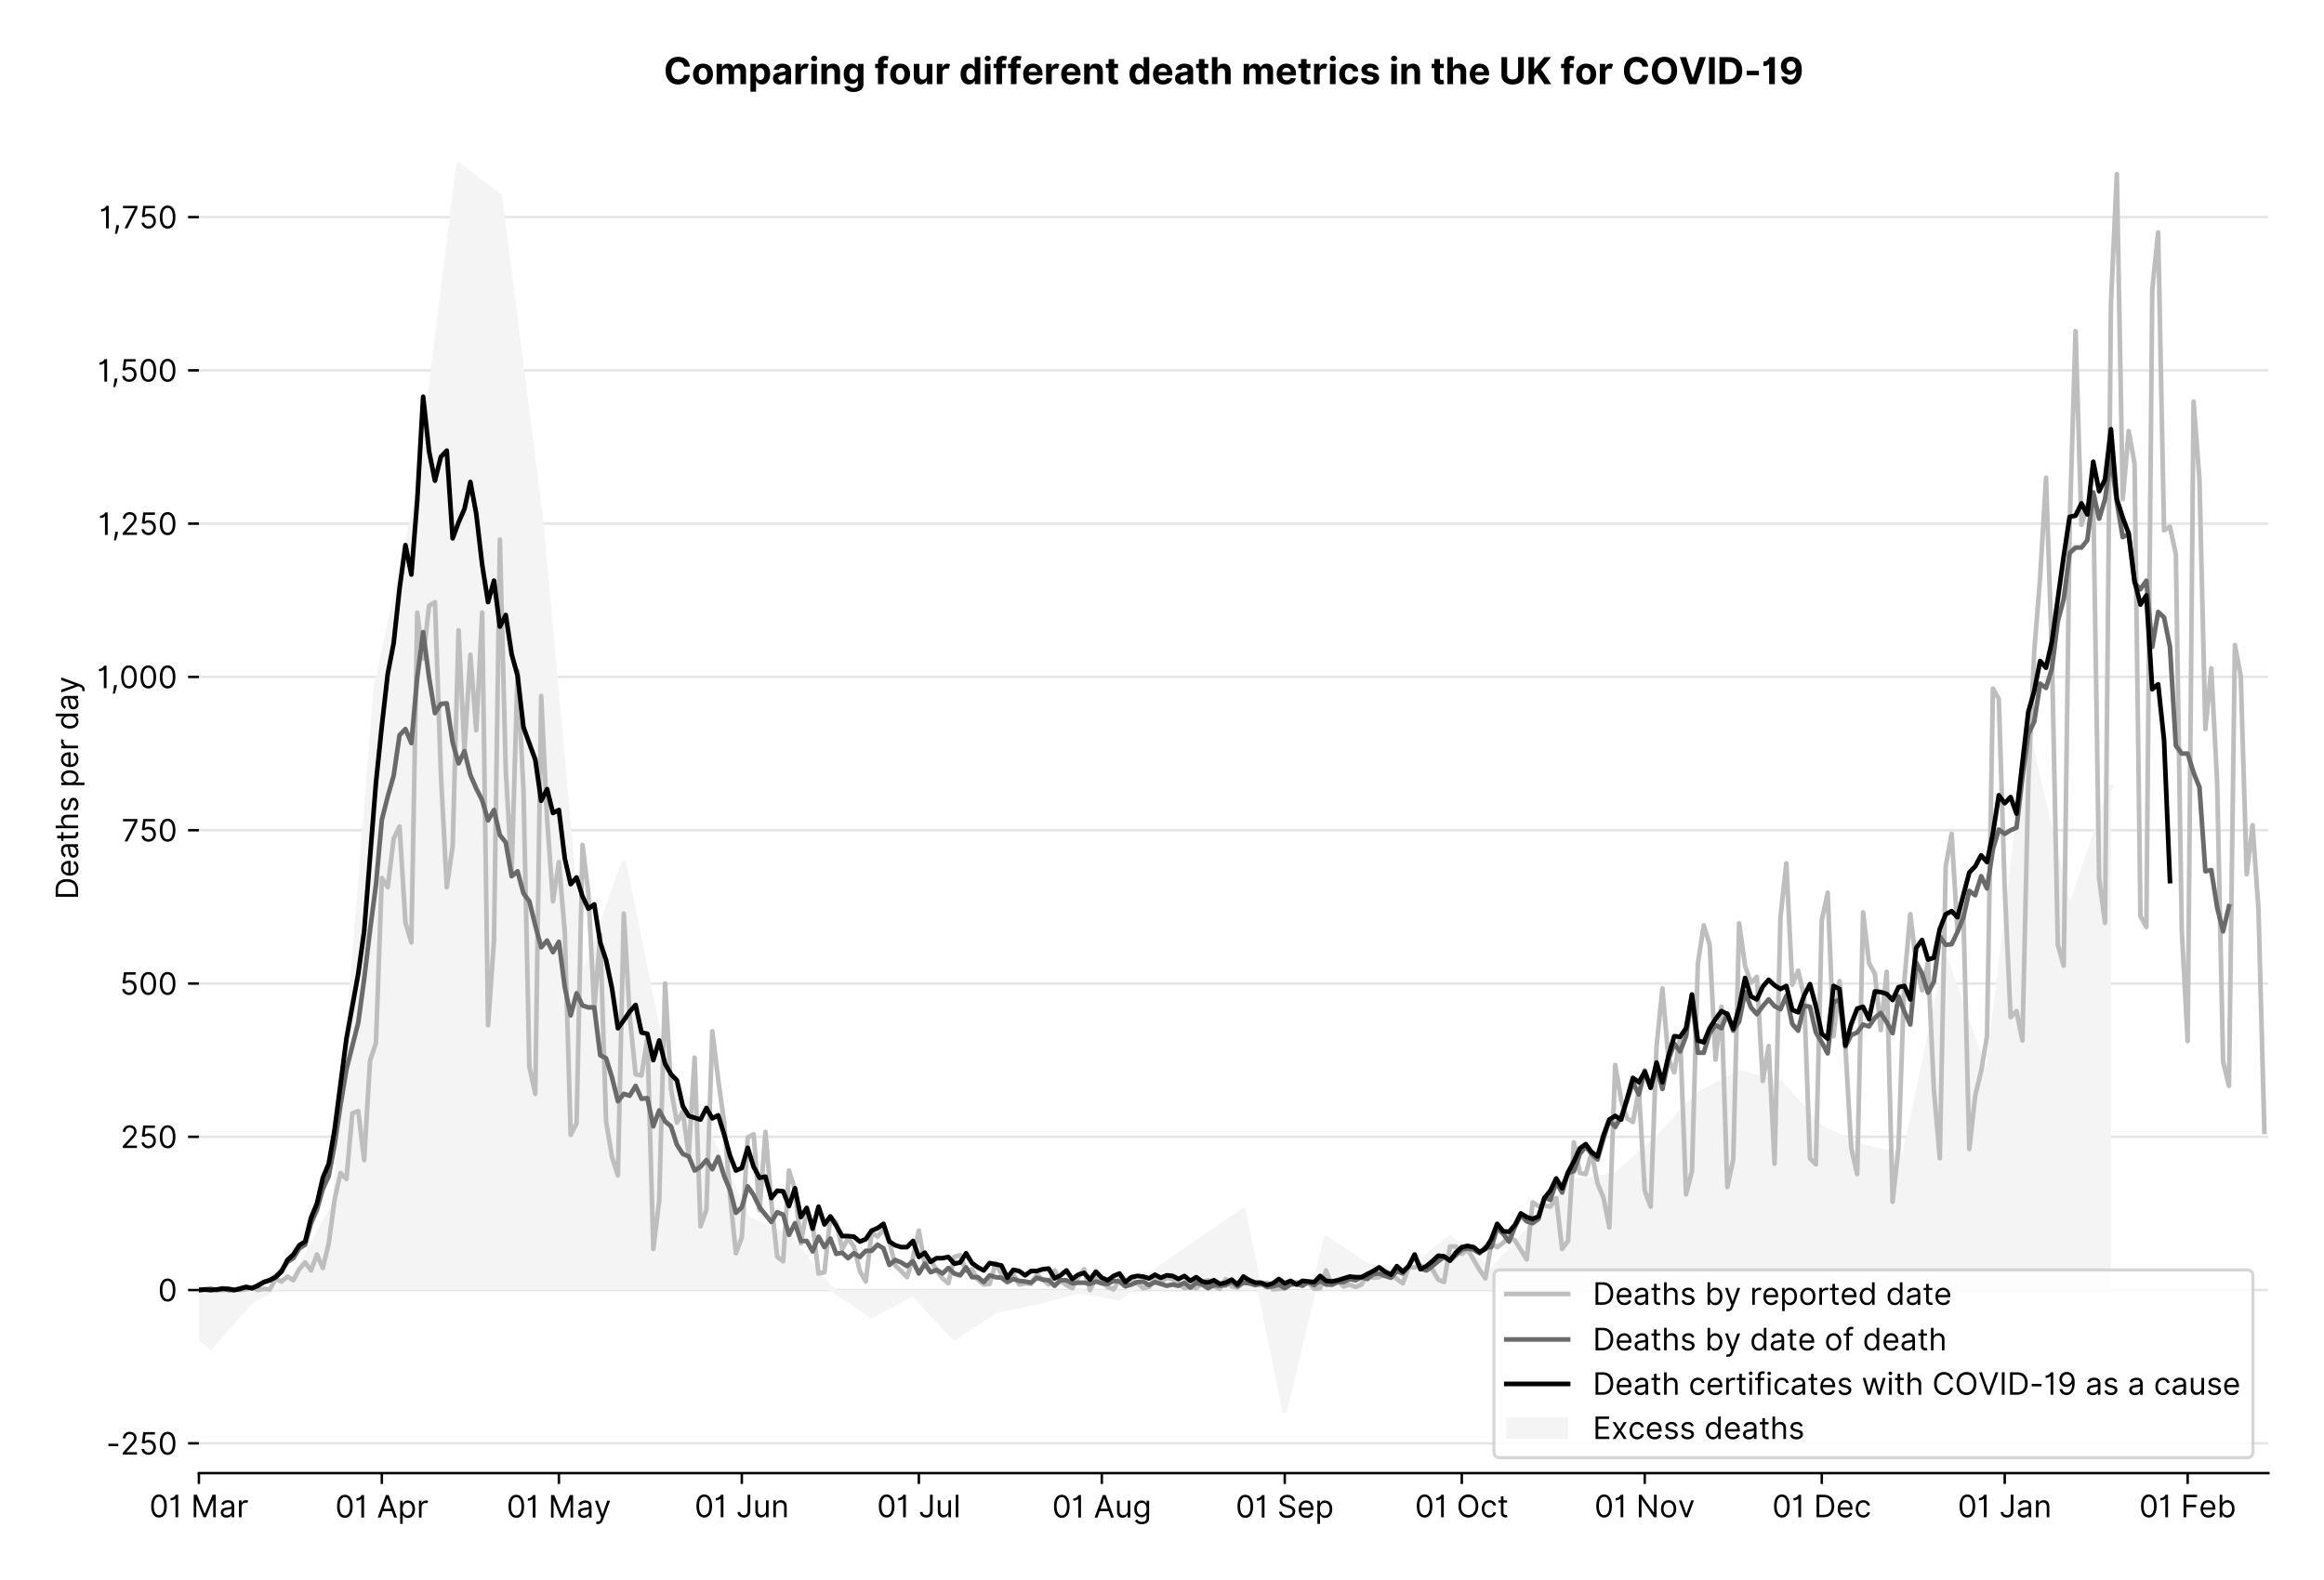 <?xml version="1.0" encoding="utf-8" standalone="no"?>
<!DOCTYPE svg PUBLIC "-//W3C//DTD SVG 1.1//EN"
  "http://www.w3.org/Graphics/SVG/1.1/DTD/svg11.dtd">
<!-- Created with matplotlib (https://matplotlib.org/) -->
<svg version="1.1" viewBox="0 0 751.956 511.276" xmlns="http://www.w3.org/2000/svg" xmlns:xlink="http://www.w3.org/1999/xlink">
 <defs>
  <style type="text/css">*{stroke-linecap:butt;stroke-linejoin:round;}</style>
 </defs>
 <g id="figure_1">
  <g id="patch_1">
   <path d="M 0 511.276 
L 751.956 511.276 
L 751.956 0 
L 0 0 
z
" style="fill:#ffffff;"/>
  </g>
  <g id="axes_1">
   <g id="patch_2">
    <path d="M 64.356 476.745 
L 733.956 476.745 
L 733.956 33.225 
L 64.356 33.225 
z
" style="fill:#ffffff;"/>
   </g>
   <g id="matplotlib.axis_1">
    <g id="xtick_1">
     <g id="line2d_1">
      <defs>
       <path d="M 0 0 
L 0 3.5 
" id="mb26e34e1ba" style="stroke:#000000;stroke-width:0.8;"/>
      </defs>
      <g>
       <use style="stroke:#000000;stroke-width:0.8;" x="64.356" xlink:href="#mb26e34e1ba" y="476.745"/>
      </g>
     </g>
     <g id="text_1">
      <!-- 01 Mar -->
      <g transform="translate(48.32 491.018)scale(0.1 -0.1)">
       <defs>
        <path d="M 31.25 -1 
Q 19.219 -1 12.594 8.766 
Q 5.969 18.531 5.969 36.359 
Q 5.969 54.047 12.641 63.875 
Q 19.312 73.719 31.25 73.719 
Q 43.188 73.719 49.859 63.875 
Q 56.531 54.047 56.531 36.359 
Q 56.531 18.531 49.906 8.766 
Q 43.297 -1 31.25 -1 
z
M 31.25 6.812 
Q 39.203 6.812 43.609 14.484 
Q 48.016 22.156 48.016 36.359 
Q 48.016 50.531 43.578 58.281 
Q 39.141 66.047 31.25 66.047 
Q 23.375 66.047 18.922 58.281 
Q 14.484 50.531 14.484 36.359 
Q 14.484 22.156 18.906 14.484 
Q 23.328 6.812 31.25 6.812 
z
" id="Inter-Regular-48"/>
        <path d="M 30.828 72.734 
L 30.828 0 
L 22.016 0 
L 22.016 59.938 
L 21.453 59.938 
Q 20.953 58.953 18.891 57.688 
Q 16.828 56.422 13.562 55.484 
Q 10.297 54.547 6.109 54.547 
L 6.109 61.938 
Q 10.328 61.938 13.422 63.453 
Q 16.516 64.984 18.594 67.047 
Q 20.672 69.109 21.75 70.766 
Q 22.828 72.438 23.016 72.734 
z
" id="Inter-Regular-49"/>
        <path id="Inter-Regular-32"/>
        <path d="M 8.812 72.734 
L 19.312 72.734 
L 44.031 12.359 
L 44.891 12.359 
L 69.609 72.734 
L 80.109 72.734 
L 80.109 0 
L 71.875 0 
L 71.875 55.25 
L 71.172 55.25 
L 48.438 0 
L 40.484 0 
L 17.75 55.25 
L 17.047 55.25 
L 17.047 0 
L 8.812 0 
z
" id="Inter-Regular-77"/>
        <path d="M 23.719 -1.281 
Q 18.531 -1.281 14.312 0.688 
Q 10.094 2.656 7.594 6.406 
Q 5.109 10.156 5.109 15.484 
Q 5.109 20.172 6.953 23.094 
Q 8.812 26.031 11.891 27.703 
Q 14.984 29.375 18.734 30.203 
Q 22.484 31.031 26.281 31.531 
Q 31.25 32.172 34.359 32.5 
Q 37.469 32.844 38.906 33.656 
Q 40.344 34.484 40.344 36.5 
L 40.344 36.797 
Q 40.344 42.047 37.484 44.953 
Q 34.625 47.875 28.844 47.875 
Q 22.828 47.875 19.422 45.234 
Q 16.016 42.609 14.625 39.625 
L 6.672 42.469 
Q 8.812 47.438 12.375 50.219 
Q 15.953 53.016 20.188 54.125 
Q 24.438 55.25 28.547 55.25 
Q 31.188 55.25 34.609 54.625 
Q 38.031 54.016 41.25 52.094 
Q 44.469 50.172 46.594 46.297 
Q 48.719 42.438 48.719 35.938 
L 48.719 0 
L 40.344 0 
L 40.344 7.391 
L 39.922 7.391 
Q 39.062 5.609 37.078 3.578 
Q 35.094 1.562 31.781 0.141 
Q 28.484 -1.281 23.719 -1.281 
z
M 25 6.25 
Q 29.969 6.25 33.391 8.203 
Q 36.828 10.156 38.578 13.234 
Q 40.344 16.328 40.344 19.75 
L 40.344 27.422 
Q 39.812 26.781 38.016 26.266 
Q 36.219 25.75 33.891 25.375 
Q 31.578 25 29.391 24.734 
Q 27.203 24.469 25.859 24.297 
Q 22.594 23.859 19.766 22.922 
Q 16.938 21.984 15.219 20.109 
Q 13.5 18.25 13.5 15.062 
Q 13.5 10.688 16.75 8.469 
Q 20 6.25 25 6.25 
z
" id="Inter-Regular-97"/>
        <path d="M 7.672 0 
L 7.672 54.547 
L 15.766 54.547 
L 15.766 46.312 
L 16.344 46.312 
Q 17.797 50.359 21.703 52.875 
Q 25.609 55.391 30.547 55.391 
Q 32.812 55.391 34.516 54.859 
Q 36.219 54.328 37.5 53.406 
L 34.656 46.312 
Q 33.766 46.766 32.578 47.031 
Q 31.391 47.297 29.828 47.297 
Q 23.859 47.297 19.953 43.656 
Q 16.047 40.016 16.047 34.516 
L 16.047 0 
z
" id="Inter-Regular-114"/>
       </defs>
       <use xlink:href="#Inter-Regular-48"/>
       <use x="62.5" xlink:href="#Inter-Regular-49"/>
       <use x="106.676" xlink:href="#Inter-Regular-32"/>
       <use x="134.801" xlink:href="#Inter-Regular-77"/>
       <use x="225.994" xlink:href="#Inter-Regular-97"/>
       <use x="282.386" xlink:href="#Inter-Regular-114"/>
      </g>
     </g>
    </g>
    <g id="xtick_2">
     <g id="line2d_2">
      <g>
       <use style="stroke:#000000;stroke-width:0.8;" x="123.549" xlink:href="#mb26e34e1ba" y="476.745"/>
      </g>
     </g>
     <g id="text_2">
      <!-- 01 Apr -->
      <g transform="translate(108.464 491.117)scale(0.1 -0.1)">
       <defs>
        <path d="M 11.797 0 
L 2.562 0 
L 29.266 72.734 
L 38.359 72.734 
L 65.062 0 
L 55.828 0 
L 48.516 20.594 
L 19.109 20.594 
z
M 21.875 28.406 
L 45.734 28.406 
L 34.094 61.219 
L 33.531 61.219 
z
" id="Inter-Regular-65"/>
        <path d="M 7.672 -20.453 
L 7.672 54.547 
L 15.766 54.547 
L 15.766 45.875 
L 16.766 45.875 
Q 17.688 47.297 19.328 49.516 
Q 20.984 51.734 24.094 53.484 
Q 27.203 55.25 32.531 55.25 
Q 39.422 55.25 44.672 51.797 
Q 49.938 48.359 52.875 42.031 
Q 55.828 35.719 55.828 27.125 
Q 55.828 18.469 52.875 12.125 
Q 49.938 5.781 44.703 2.312 
Q 39.484 -1.141 32.672 -1.141 
Q 27.422 -1.141 24.25 0.609 
Q 21.094 2.375 19.391 4.625 
Q 17.688 6.891 16.766 8.375 
L 16.047 8.375 
L 16.047 -20.453 
z
M 15.906 27.266 
Q 15.906 18 19.938 12.188 
Q 23.969 6.391 31.531 6.391 
Q 36.797 6.391 40.328 9.172 
Q 43.859 11.969 45.641 16.703 
Q 47.438 21.453 47.438 27.266 
Q 47.438 33.031 45.672 37.656 
Q 43.922 42.297 40.391 45.016 
Q 36.859 47.734 31.531 47.734 
Q 23.859 47.734 19.875 42.078 
Q 15.906 36.438 15.906 27.266 
z
" id="Inter-Regular-112"/>
       </defs>
       <use xlink:href="#Inter-Regular-48"/>
       <use x="62.5" xlink:href="#Inter-Regular-49"/>
       <use x="106.676" xlink:href="#Inter-Regular-32"/>
       <use x="134.801" xlink:href="#Inter-Regular-65"/>
       <use x="202.415" xlink:href="#Inter-Regular-112"/>
       <use x="263.352" xlink:href="#Inter-Regular-114"/>
      </g>
     </g>
    </g>
    <g id="xtick_3">
     <g id="line2d_3">
      <g>
       <use style="stroke:#000000;stroke-width:0.8;" x="180.833" xlink:href="#mb26e34e1ba" y="476.745"/>
      </g>
     </g>
     <g id="text_3">
      <!-- 01 May -->
      <g transform="translate(163.93 491.117)scale(0.1 -0.1)">
       <defs>
        <path d="M 12.781 -21.172 
Q 10.656 -21.172 8.984 -20.828 
Q 7.312 -20.484 6.672 -20.172 
L 8.812 -12.781 
Q 13.391 -13.953 16.453 -12.719 
Q 19.531 -11.5 21.734 -5.391 
L 23.578 -0.281 
L 3.406 54.547 
L 12.5 54.547 
L 27.562 11.078 
L 28.125 11.078 
L 43.188 54.547 
L 52.281 54.547 
L 28.844 -8.812 
Q 24.219 -21.172 12.781 -21.172 
z
" id="Inter-Regular-121"/>
       </defs>
       <use xlink:href="#Inter-Regular-48"/>
       <use x="62.5" xlink:href="#Inter-Regular-49"/>
       <use x="106.676" xlink:href="#Inter-Regular-32"/>
       <use x="134.801" xlink:href="#Inter-Regular-77"/>
       <use x="225.994" xlink:href="#Inter-Regular-97"/>
       <use x="282.386" xlink:href="#Inter-Regular-121"/>
      </g>
     </g>
    </g>
    <g id="xtick_4">
     <g id="line2d_4">
      <g>
       <use style="stroke:#000000;stroke-width:0.8;" x="240.026" xlink:href="#mb26e34e1ba" y="476.745"/>
      </g>
     </g>
     <g id="text_4">
      <!-- 01 Jun -->
      <g transform="translate(224.741 491.018)scale(0.1 -0.1)">
       <defs>
        <path d="M 36.656 72.734 
L 45.453 72.734 
L 45.453 20.734 
Q 45.453 10.266 39.828 4.625 
Q 34.203 -1 24.719 -1 
Q 18.75 -1 14.094 1.188 
Q 9.453 3.375 6.781 7.422 
Q 4.125 11.469 4.125 17.047 
L 12.781 17.047 
Q 12.781 12.422 16.156 9.609 
Q 19.531 6.812 24.719 6.812 
Q 30.438 6.812 33.547 10.375 
Q 36.656 13.953 36.656 20.734 
z
" id="Inter-Regular-74"/>
        <path d="M 42.047 22.297 
L 42.047 54.547 
L 50.422 54.547 
L 50.422 0 
L 42.047 0 
L 42.047 9.234 
L 41.484 9.234 
Q 39.562 5.078 35.516 2.188 
Q 31.469 -0.703 25.281 -0.703 
Q 17.609 -0.703 12.641 4.375 
Q 7.672 9.453 7.672 19.891 
L 7.672 54.547 
L 16.047 54.547 
L 16.047 20.453 
Q 16.047 14.484 19.406 10.938 
Q 22.766 7.391 27.984 7.391 
Q 31.109 7.391 34.359 8.984 
Q 37.609 10.578 39.828 13.875 
Q 42.047 17.188 42.047 22.297 
z
" id="Inter-Regular-117"/>
        <path d="M 16.047 32.812 
L 16.047 0 
L 7.672 0 
L 7.672 54.547 
L 15.766 54.547 
L 15.766 46.016 
L 16.484 46.016 
Q 18.391 50.172 22.297 52.703 
Q 26.203 55.25 32.391 55.25 
Q 40.656 55.25 45.75 50.172 
Q 50.859 45.094 50.859 34.656 
L 50.859 0 
L 42.469 0 
L 42.469 34.094 
Q 42.469 40.516 39.125 44.125 
Q 35.797 47.734 29.969 47.734 
Q 23.969 47.734 20 43.844 
Q 16.047 39.953 16.047 32.812 
z
" id="Inter-Regular-110"/>
       </defs>
       <use xlink:href="#Inter-Regular-48"/>
       <use x="62.5" xlink:href="#Inter-Regular-49"/>
       <use x="106.676" xlink:href="#Inter-Regular-32"/>
       <use x="134.801" xlink:href="#Inter-Regular-74"/>
       <use x="189.063" xlink:href="#Inter-Regular-117"/>
       <use x="247.159" xlink:href="#Inter-Regular-110"/>
      </g>
     </g>
    </g>
    <g id="xtick_5">
     <g id="line2d_5">
      <g>
       <use style="stroke:#000000;stroke-width:0.8;" x="297.309" xlink:href="#mb26e34e1ba" y="476.745"/>
      </g>
     </g>
     <g id="text_5">
      <!-- 01 Jul -->
      <g transform="translate(283.765 491.018)scale(0.1 -0.1)">
       <defs>
        <path d="M 16.047 72.734 
L 16.047 0 
L 7.672 0 
L 7.672 72.734 
z
" id="Inter-Regular-108"/>
       </defs>
       <use xlink:href="#Inter-Regular-48"/>
       <use x="62.5" xlink:href="#Inter-Regular-49"/>
       <use x="106.676" xlink:href="#Inter-Regular-32"/>
       <use x="134.801" xlink:href="#Inter-Regular-74"/>
       <use x="189.063" xlink:href="#Inter-Regular-117"/>
       <use x="247.159" xlink:href="#Inter-Regular-108"/>
      </g>
     </g>
    </g>
    <g id="xtick_6">
     <g id="line2d_6">
      <g>
       <use style="stroke:#000000;stroke-width:0.8;" x="356.502" xlink:href="#mb26e34e1ba" y="476.745"/>
      </g>
     </g>
     <g id="text_6">
      <!-- 01 Aug -->
      <g transform="translate(340.43 491.117)scale(0.1 -0.1)">
       <defs>
        <path d="M 29.688 -21.594 
Q 20.562 -21.594 15.25 -18.266 
Q 9.938 -14.953 7.391 -10.656 
L 14.062 -5.969 
Q 15.203 -7.453 16.938 -9.391 
Q 18.688 -11.328 21.719 -12.766 
Q 24.75 -14.203 29.688 -14.203 
Q 36.297 -14.203 40.594 -11 
Q 44.891 -7.812 44.891 -1 
L 44.891 10.078 
L 44.172 10.078 
Q 43.25 8.594 41.562 6.406 
Q 39.875 4.219 36.734 2.531 
Q 33.594 0.859 28.266 0.859 
Q 21.656 0.859 16.422 3.984 
Q 11.188 7.109 8.141 13.062 
Q 5.109 19.031 5.109 27.562 
Q 5.109 35.938 8.062 42.172 
Q 11.016 48.406 16.266 51.828 
Q 21.516 55.25 28.406 55.25 
Q 33.734 55.25 36.875 53.484 
Q 40.016 51.734 41.703 49.516 
Q 43.391 47.297 44.312 45.875 
L 45.172 45.875 
L 45.172 54.547 
L 53.266 54.547 
L 53.266 -1.562 
Q 53.266 -8.594 50.078 -13.016 
Q 46.906 -17.438 41.562 -19.516 
Q 36.219 -21.594 29.688 -21.594 
z
M 29.406 8.375 
Q 36.969 8.375 41 13.5 
Q 45.031 18.641 45.031 27.703 
Q 45.031 36.547 41.047 42.141 
Q 37.078 47.734 29.406 47.734 
Q 24.078 47.734 20.547 45.031 
Q 17.016 42.328 15.25 37.781 
Q 13.5 33.234 13.5 27.703 
Q 13.5 19.172 17.5 13.766 
Q 21.516 8.375 29.406 8.375 
z
" id="Inter-Regular-103"/>
       </defs>
       <use xlink:href="#Inter-Regular-48"/>
       <use x="62.5" xlink:href="#Inter-Regular-49"/>
       <use x="106.676" xlink:href="#Inter-Regular-32"/>
       <use x="134.801" xlink:href="#Inter-Regular-65"/>
       <use x="202.415" xlink:href="#Inter-Regular-117"/>
       <use x="260.511" xlink:href="#Inter-Regular-103"/>
      </g>
     </g>
    </g>
    <g id="xtick_7">
     <g id="line2d_7">
      <g>
       <use style="stroke:#000000;stroke-width:0.8;" x="415.695" xlink:href="#mb26e34e1ba" y="476.745"/>
      </g>
     </g>
     <g id="text_7">
      <!-- 01 Sep -->
      <g transform="translate(399.808 491.117)scale(0.1 -0.1)">
       <defs>
        <path d="M 48.578 54.547 
Q 47.938 59.938 43.391 62.922 
Q 38.844 65.906 32.25 65.906 
Q 25 65.906 20.594 62.484 
Q 16.188 59.062 16.188 53.828 
Q 16.188 49.922 18.578 47.531 
Q 20.984 45.141 24.266 43.797 
Q 27.562 42.469 30.25 41.766 
L 37.641 39.766 
Q 40.484 39.031 43.984 37.719 
Q 47.484 36.406 50.688 34.141 
Q 53.906 31.891 56 28.375 
Q 58.094 24.859 58.094 19.75 
Q 58.094 13.844 55.016 9.078 
Q 51.953 4.328 46.078 1.516 
Q 40.203 -1.281 31.812 -1.281 
Q 20.094 -1.281 13.203 4.25 
Q 6.328 9.797 5.688 18.75 
L 14.781 18.75 
Q 15.125 14.625 17.562 11.938 
Q 20 9.266 23.734 7.969 
Q 27.484 6.672 31.812 6.672 
Q 36.859 6.672 40.875 8.328 
Q 44.891 9.984 47.234 12.938 
Q 49.578 15.906 49.578 19.891 
Q 49.578 23.516 47.547 25.781 
Q 45.531 28.047 42.219 29.469 
Q 38.922 30.891 35.094 31.953 
L 26.141 34.516 
Q 17.609 36.969 12.641 41.516 
Q 7.672 46.062 7.672 53.406 
Q 7.672 59.516 10.984 64.078 
Q 14.312 68.641 19.938 71.172 
Q 25.562 73.719 32.531 73.719 
Q 39.562 73.719 45.031 71.219 
Q 50.5 68.719 53.703 64.375 
Q 56.922 60.047 57.109 54.547 
z
" id="Inter-Regular-83"/>
        <path d="M 30.547 -1.141 
Q 22.656 -1.141 16.953 2.359 
Q 11.266 5.859 8.188 12.156 
Q 5.109 18.469 5.109 26.844 
Q 5.109 35.234 8.188 41.641 
Q 11.266 48.047 16.781 51.641 
Q 22.297 55.25 29.688 55.25 
Q 33.953 55.25 38.109 53.828 
Q 42.266 52.422 45.672 49.234 
Q 49.078 46.062 51.094 40.844 
Q 53.125 35.625 53.125 27.984 
L 53.125 24.438 
L 13.531 24.438 
Q 13.812 15.703 18.484 11.047 
Q 23.156 6.391 30.547 6.391 
Q 35.484 6.391 39.031 8.516 
Q 42.578 10.656 44.172 14.922 
L 52.281 12.641 
Q 50.359 6.469 44.594 2.656 
Q 38.844 -1.141 30.547 -1.141 
z
M 13.531 31.672 
L 44.609 31.672 
Q 44.609 38.594 40.547 43.156 
Q 36.5 47.734 29.688 47.734 
Q 24.891 47.734 21.375 45.484 
Q 17.859 43.25 15.828 39.578 
Q 13.812 35.906 13.531 31.672 
z
" id="Inter-Regular-101"/>
       </defs>
       <use xlink:href="#Inter-Regular-48"/>
       <use x="62.5" xlink:href="#Inter-Regular-49"/>
       <use x="106.676" xlink:href="#Inter-Regular-32"/>
       <use x="134.801" xlink:href="#Inter-Regular-83"/>
       <use x="198.58" xlink:href="#Inter-Regular-101"/>
       <use x="256.818" xlink:href="#Inter-Regular-112"/>
      </g>
     </g>
    </g>
    <g id="xtick_8">
     <g id="line2d_8">
      <g>
       <use style="stroke:#000000;stroke-width:0.8;" x="472.979" xlink:href="#mb26e34e1ba" y="476.745"/>
      </g>
     </g>
     <g id="text_8">
      <!-- 01 Oct -->
      <g transform="translate(457.822 491.018)scale(0.1 -0.1)">
       <defs>
        <path d="M 70.172 36.359 
Q 70.172 24.859 66.016 16.469 
Q 61.859 8.094 54.609 3.547 
Q 47.375 -1 38.062 -1 
Q 28.766 -1 21.516 3.547 
Q 14.281 8.094 10.125 16.469 
Q 5.969 24.859 5.969 36.359 
Q 5.969 47.875 10.125 56.25 
Q 14.281 64.625 21.516 69.172 
Q 28.766 73.719 38.062 73.719 
Q 47.375 73.719 54.609 69.172 
Q 61.859 64.625 66.016 56.25 
Q 70.172 47.875 70.172 36.359 
z
M 61.656 36.359 
Q 61.656 45.812 58.5 52.312 
Q 55.359 58.812 50.016 62.141 
Q 44.672 65.484 38.062 65.484 
Q 31.469 65.484 26.125 62.141 
Q 20.781 58.812 17.625 52.312 
Q 14.484 45.812 14.484 36.359 
Q 14.484 26.922 17.625 20.422 
Q 20.781 13.922 26.125 10.578 
Q 31.469 7.25 38.062 7.25 
Q 44.672 7.25 50.016 10.578 
Q 55.359 13.922 58.5 20.422 
Q 61.656 26.922 61.656 36.359 
z
" id="Inter-Regular-79"/>
        <path d="M 29.828 -1.141 
Q 22.156 -1.141 16.609 2.484 
Q 11.078 6.109 8.094 12.469 
Q 5.109 18.828 5.109 26.984 
Q 5.109 35.297 8.188 41.672 
Q 11.266 48.047 16.781 51.641 
Q 22.297 55.25 29.688 55.25 
Q 35.438 55.25 40.047 53.125 
Q 44.672 51 47.609 47.156 
Q 50.562 43.328 51.281 38.203 
L 42.906 38.203 
Q 41.938 41.938 38.656 44.828 
Q 35.375 47.734 29.828 47.734 
Q 22.484 47.734 17.984 42.141 
Q 13.5 36.547 13.5 27.266 
Q 13.5 17.797 17.938 12.094 
Q 22.375 6.391 29.828 6.391 
Q 34.734 6.391 38.234 8.906 
Q 41.734 11.438 42.906 15.906 
L 51.281 15.906 
Q 50.562 11.078 47.781 7.219 
Q 45 3.375 40.438 1.109 
Q 35.875 -1.141 29.828 -1.141 
z
" id="Inter-Regular-99"/>
        <path d="M 31.391 54.547 
L 31.391 47.438 
L 19.75 47.438 
L 19.75 15.625 
Q 19.75 12.078 20.797 10.312 
Q 21.844 8.562 23.484 7.969 
Q 25.141 7.391 26.984 7.391 
Q 28.375 7.391 29.266 7.547 
Q 30.156 7.703 30.688 7.812 
L 32.391 0.281 
Q 31.531 -0.031 30 -0.359 
Q 28.484 -0.703 26.141 -0.703 
Q 22.594 -0.703 19.188 0.812 
Q 15.797 2.344 13.578 5.469 
Q 11.359 8.594 11.359 13.359 
L 11.359 47.438 
L 3.125 47.438 
L 3.125 54.547 
L 11.359 54.547 
L 11.359 67.609 
L 19.75 67.609 
L 19.75 54.547 
z
" id="Inter-Regular-116"/>
       </defs>
       <use xlink:href="#Inter-Regular-48"/>
       <use x="62.5" xlink:href="#Inter-Regular-49"/>
       <use x="106.676" xlink:href="#Inter-Regular-32"/>
       <use x="134.801" xlink:href="#Inter-Regular-79"/>
       <use x="210.938" xlink:href="#Inter-Regular-99"/>
       <use x="266.761" xlink:href="#Inter-Regular-116"/>
      </g>
     </g>
    </g>
    <g id="xtick_9">
     <g id="line2d_9">
      <g>
       <use style="stroke:#000000;stroke-width:0.8;" x="532.172" xlink:href="#mb26e34e1ba" y="476.745"/>
      </g>
     </g>
     <g id="text_9">
      <!-- 01 Nov -->
      <g transform="translate(515.9 491.018)scale(0.1 -0.1)">
       <defs>
        <path d="M 66.484 72.734 
L 66.484 0 
L 57.953 0 
L 18.328 57.109 
L 17.609 57.109 
L 17.609 0 
L 8.812 0 
L 8.812 72.734 
L 17.328 72.734 
L 57.109 15.484 
L 57.812 15.484 
L 57.812 72.734 
z
" id="Inter-Regular-78"/>
        <path d="M 29.828 -1.141 
Q 22.438 -1.141 16.875 2.375 
Q 11.328 5.891 8.219 12.203 
Q 5.109 18.531 5.109 26.984 
Q 5.109 35.516 8.219 41.859 
Q 11.328 48.219 16.875 51.734 
Q 22.438 55.25 29.828 55.25 
Q 37.219 55.25 42.766 51.734 
Q 48.328 48.219 51.438 41.859 
Q 54.547 35.516 54.547 26.984 
Q 54.547 18.531 51.438 12.203 
Q 48.328 5.891 42.766 2.375 
Q 37.219 -1.141 29.828 -1.141 
z
M 29.828 6.391 
Q 35.438 6.391 39.062 9.266 
Q 42.688 12.141 44.422 16.828 
Q 46.172 21.516 46.172 26.984 
Q 46.172 32.453 44.422 37.172 
Q 42.688 41.906 39.062 44.812 
Q 35.438 47.734 29.828 47.734 
Q 24.219 47.734 20.594 44.812 
Q 16.969 41.906 15.234 37.172 
Q 13.5 32.453 13.5 26.984 
Q 13.5 21.516 15.234 16.828 
Q 16.969 12.141 20.594 9.266 
Q 24.219 6.391 29.828 6.391 
z
" id="Inter-Regular-111"/>
        <path d="M 52.281 54.547 
L 32.109 0 
L 23.578 0 
L 3.406 54.547 
L 12.5 54.547 
L 27.562 11.078 
L 28.125 11.078 
L 43.188 54.547 
z
" id="Inter-Regular-118"/>
       </defs>
       <use xlink:href="#Inter-Regular-48"/>
       <use x="62.5" xlink:href="#Inter-Regular-49"/>
       <use x="106.676" xlink:href="#Inter-Regular-32"/>
       <use x="134.801" xlink:href="#Inter-Regular-78"/>
       <use x="210.085" xlink:href="#Inter-Regular-111"/>
       <use x="269.744" xlink:href="#Inter-Regular-118"/>
      </g>
     </g>
    </g>
    <g id="xtick_10">
     <g id="line2d_10">
      <g>
       <use style="stroke:#000000;stroke-width:0.8;" x="589.455" xlink:href="#mb26e34e1ba" y="476.745"/>
      </g>
     </g>
     <g id="text_10">
      <!-- 01 Dec -->
      <g transform="translate(573.418 491.018)scale(0.1 -0.1)">
       <defs>
        <path d="M 31.25 0 
L 8.812 0 
L 8.812 72.734 
L 32.25 72.734 
Q 42.828 72.734 50.359 68.375 
Q 57.891 64.031 61.891 55.906 
Q 65.906 47.797 65.906 36.5 
Q 65.906 25.141 61.859 16.953 
Q 57.812 8.766 50.062 4.375 
Q 42.328 0 31.25 0 
z
M 17.609 7.812 
L 30.688 7.812 
Q 44.219 7.812 50.797 15.5 
Q 57.391 23.188 57.391 36.5 
Q 57.391 49.719 50.922 57.312 
Q 44.469 64.922 31.672 64.922 
L 17.609 64.922 
z
" id="Inter-Regular-68"/>
       </defs>
       <use xlink:href="#Inter-Regular-48"/>
       <use x="62.5" xlink:href="#Inter-Regular-49"/>
       <use x="106.676" xlink:href="#Inter-Regular-32"/>
       <use x="134.801" xlink:href="#Inter-Regular-68"/>
       <use x="206.676" xlink:href="#Inter-Regular-101"/>
       <use x="264.915" xlink:href="#Inter-Regular-99"/>
      </g>
     </g>
    </g>
    <g id="xtick_11">
     <g id="line2d_11">
      <g>
       <use style="stroke:#000000;stroke-width:0.8;" x="648.648" xlink:href="#mb26e34e1ba" y="476.745"/>
      </g>
     </g>
     <g id="text_11">
      <!-- 01 Jan -->
      <g transform="translate(633.449 491.018)scale(0.1 -0.1)">
       <use xlink:href="#Inter-Regular-48"/>
       <use x="62.5" xlink:href="#Inter-Regular-49"/>
       <use x="106.676" xlink:href="#Inter-Regular-32"/>
       <use x="134.801" xlink:href="#Inter-Regular-74"/>
       <use x="189.063" xlink:href="#Inter-Regular-97"/>
       <use x="245.455" xlink:href="#Inter-Regular-110"/>
      </g>
     </g>
    </g>
    <g id="xtick_12">
     <g id="line2d_12">
      <g>
       <use style="stroke:#000000;stroke-width:0.8;" x="707.841" xlink:href="#mb26e34e1ba" y="476.745"/>
      </g>
     </g>
     <g id="text_12">
      <!-- 01 Feb -->
      <g transform="translate(692.152 491.018)scale(0.1 -0.1)">
       <defs>
        <path d="M 8.812 0 
L 8.812 72.734 
L 52.422 72.734 
L 52.422 64.922 
L 17.609 64.922 
L 17.609 40.344 
L 49.156 40.344 
L 49.156 32.531 
L 17.609 32.531 
L 17.609 0 
z
" id="Inter-Regular-70"/>
        <path d="M 8.812 0 
L 8.812 72.734 
L 17.188 72.734 
L 17.188 45.875 
L 17.906 45.875 
Q 18.828 47.297 20.469 49.516 
Q 22.125 51.734 25.234 53.484 
Q 28.344 55.25 33.672 55.25 
Q 40.562 55.25 45.812 51.797 
Q 51.062 48.359 54.016 42.031 
Q 56.969 35.719 56.969 27.125 
Q 56.969 18.469 54.016 12.125 
Q 51.062 5.781 45.844 2.312 
Q 40.625 -1.141 33.812 -1.141 
Q 28.547 -1.141 25.391 0.609 
Q 22.234 2.375 20.531 4.625 
Q 18.828 6.891 17.906 8.375 
L 16.906 8.375 
L 16.906 0 
z
M 17.047 27.266 
Q 17.047 18 21.078 12.188 
Q 25.109 6.391 32.672 6.391 
Q 37.922 6.391 41.453 9.172 
Q 45 11.969 46.781 16.703 
Q 48.578 21.453 48.578 27.266 
Q 48.578 33.031 46.812 37.656 
Q 45.062 42.297 41.531 45.016 
Q 38 47.734 32.672 47.734 
Q 25 47.734 21.016 42.078 
Q 17.047 36.438 17.047 27.266 
z
" id="Inter-Regular-98"/>
       </defs>
       <use xlink:href="#Inter-Regular-48"/>
       <use x="62.5" xlink:href="#Inter-Regular-49"/>
       <use x="106.676" xlink:href="#Inter-Regular-32"/>
       <use x="134.801" xlink:href="#Inter-Regular-70"/>
       <use x="193.466" xlink:href="#Inter-Regular-101"/>
       <use x="251.705" xlink:href="#Inter-Regular-98"/>
      </g>
     </g>
    </g>
   </g>
   <g id="matplotlib.axis_2">
    <g id="ytick_1">
     <g id="line2d_13">
      <path clip-path="url(#pb1c930d1b2)" d="M 64.356 467.102 
L 733.956 467.102 
" style="fill:none;stroke:#e5e5e5;stroke-linecap:square;stroke-width:0.8;"/>
     </g>
     <g id="line2d_14">
      <defs>
       <path d="M 0 0 
L -3.5 0 
" id="m30b4dcfcee" style="stroke:#000000;stroke-width:0.8;"/>
      </defs>
      <g>
       <use style="stroke:#000000;stroke-width:0.8;" x="64.356" xlink:href="#m30b4dcfcee" y="467.102"/>
      </g>
     </g>
     <g id="text_13">
      <!-- -250 -->
      <g transform="translate(34.372 470.738)scale(0.1 -0.1)">
       <defs>
        <path d="M 38.922 35.078 
L 38.922 27.266 
L 7.109 27.266 
L 7.109 35.078 
z
" id="Inter-Regular-45"/>
        <path d="M 7.531 0 
L 7.531 6.391 
L 31.531 32.672 
Q 35.766 37.281 38.5 40.703 
Q 41.234 44.141 42.562 47.172 
Q 43.891 50.219 43.891 53.547 
Q 43.891 59.297 39.891 62.672 
Q 35.906 66.047 29.969 66.047 
Q 23.656 66.047 19.922 62.266 
Q 16.188 58.484 16.188 52.266 
L 7.812 52.266 
Q 7.812 58.672 10.75 63.5 
Q 13.703 68.328 18.797 71.016 
Q 23.906 73.719 30.25 73.719 
Q 36.656 73.719 41.578 71.016 
Q 46.516 68.328 49.312 63.734 
Q 52.125 59.156 52.125 53.547 
Q 52.125 49.531 50.688 45.719 
Q 49.25 41.906 45.719 37.234 
Q 42.188 32.562 35.938 25.859 
L 19.609 8.375 
L 19.609 7.812 
L 53.406 7.812 
L 53.406 0 
z
" id="Inter-Regular-50"/>
        <path d="M 30.25 -1 
Q 24 -1 19 1.484 
Q 14 3.984 10.969 8.312 
Q 7.953 12.641 7.672 18.188 
L 16.188 18.188 
Q 16.688 13.25 20.688 10.031 
Q 24.688 6.812 30.25 6.812 
Q 34.734 6.812 38.234 8.906 
Q 41.734 11.016 43.734 14.688 
Q 45.734 18.359 45.734 23.016 
Q 45.734 27.766 43.656 31.516 
Q 41.578 35.266 37.953 37.422 
Q 34.344 39.594 29.688 39.625 
Q 26.344 39.672 22.828 38.625 
Q 19.312 37.578 17.047 35.938 
L 8.812 36.938 
L 13.219 72.734 
L 51 72.734 
L 51 64.922 
L 20.594 64.922 
L 18.047 43.469 
L 18.469 43.469 
Q 20.703 45.234 24.078 46.406 
Q 27.453 47.578 31.109 47.578 
Q 37.781 47.578 43.016 44.406 
Q 48.266 41.234 51.266 35.719 
Q 54.266 30.219 54.266 23.156 
Q 54.266 16.188 51.156 10.734 
Q 48.047 5.297 42.609 2.141 
Q 37.188 -1 30.25 -1 
z
" id="Inter-Regular-53"/>
       </defs>
       <use xlink:href="#Inter-Regular-45"/>
       <use x="46.023" xlink:href="#Inter-Regular-50"/>
       <use x="106.534" xlink:href="#Inter-Regular-53"/>
       <use x="167.33" xlink:href="#Inter-Regular-48"/>
      </g>
     </g>
    </g>
    <g id="ytick_2">
     <g id="line2d_15">
      <path clip-path="url(#pb1c930d1b2)" d="M 64.356 417.495 
L 733.956 417.495 
" style="fill:none;stroke:#e5e5e5;stroke-linecap:square;stroke-width:0.8;"/>
     </g>
     <g id="line2d_16">
      <g>
       <use style="stroke:#000000;stroke-width:0.8;" x="64.356" xlink:href="#m30b4dcfcee" y="417.495"/>
      </g>
     </g>
     <g id="text_14">
      <!-- 0 -->
      <g transform="translate(51.106 421.132)scale(0.1 -0.1)">
       <use xlink:href="#Inter-Regular-48"/>
      </g>
     </g>
    </g>
    <g id="ytick_3">
     <g id="line2d_17">
      <path clip-path="url(#pb1c930d1b2)" d="M 64.356 367.889 
L 733.956 367.889 
" style="fill:none;stroke:#e5e5e5;stroke-linecap:square;stroke-width:0.8;"/>
     </g>
     <g id="line2d_18">
      <g>
       <use style="stroke:#000000;stroke-width:0.8;" x="64.356" xlink:href="#m30b4dcfcee" y="367.889"/>
      </g>
     </g>
     <g id="text_15">
      <!-- 250 -->
      <g transform="translate(38.975 371.526)scale(0.1 -0.1)">
       <use xlink:href="#Inter-Regular-50"/>
       <use x="60.511" xlink:href="#Inter-Regular-53"/>
       <use x="121.307" xlink:href="#Inter-Regular-48"/>
      </g>
     </g>
    </g>
    <g id="ytick_4">
     <g id="line2d_19">
      <path clip-path="url(#pb1c930d1b2)" d="M 64.356 318.283 
L 733.956 318.283 
" style="fill:none;stroke:#e5e5e5;stroke-linecap:square;stroke-width:0.8;"/>
     </g>
     <g id="line2d_20">
      <g>
       <use style="stroke:#000000;stroke-width:0.8;" x="64.356" xlink:href="#m30b4dcfcee" y="318.283"/>
      </g>
     </g>
     <g id="text_16">
      <!-- 500 -->
      <g transform="translate(38.777 321.919)scale(0.1 -0.1)">
       <use xlink:href="#Inter-Regular-53"/>
       <use x="60.795" xlink:href="#Inter-Regular-48"/>
       <use x="123.295" xlink:href="#Inter-Regular-48"/>
      </g>
     </g>
    </g>
    <g id="ytick_5">
     <g id="line2d_21">
      <path clip-path="url(#pb1c930d1b2)" d="M 64.356 268.676 
L 733.956 268.676 
" style="fill:none;stroke:#e5e5e5;stroke-linecap:square;stroke-width:0.8;"/>
     </g>
     <g id="line2d_22">
      <g>
       <use style="stroke:#000000;stroke-width:0.8;" x="64.356" xlink:href="#m30b4dcfcee" y="268.676"/>
      </g>
     </g>
     <g id="text_17">
      <!-- 750 -->
      <g transform="translate(39.316 272.313)scale(0.1 -0.1)">
       <defs>
        <path d="M 9.797 0 
L 42.328 64.344 
L 42.328 64.922 
L 4.828 64.922 
L 4.828 72.734 
L 51.422 72.734 
L 51.422 64.484 
L 19.031 0 
z
" id="Inter-Regular-55"/>
       </defs>
       <use xlink:href="#Inter-Regular-55"/>
       <use x="57.102" xlink:href="#Inter-Regular-53"/>
       <use x="117.898" xlink:href="#Inter-Regular-48"/>
      </g>
     </g>
    </g>
    <g id="ytick_6">
     <g id="line2d_23">
      <path clip-path="url(#pb1c930d1b2)" d="M 64.356 219.07 
L 733.956 219.07 
" style="fill:none;stroke:#e5e5e5;stroke-linecap:square;stroke-width:0.8;"/>
     </g>
     <g id="line2d_24">
      <g>
       <use style="stroke:#000000;stroke-width:0.8;" x="64.356" xlink:href="#m30b4dcfcee" y="219.07"/>
      </g>
     </g>
     <g id="text_18">
      <!-- 1,000 -->
      <g transform="translate(31.391 222.707)scale(0.1 -0.1)">
       <defs>
        <path d="M 20.172 9.938 
L 19.609 6.109 
Q 19 2.062 17.766 -2.547 
Q 16.547 -7.172 15.234 -11.25 
Q 13.922 -15.344 13.062 -17.75 
L 6.672 -17.75 
Q 7.141 -15.484 7.875 -11.75 
Q 8.625 -8.031 9.391 -3.422 
Q 10.156 1.172 10.656 5.969 
L 11.078 9.938 
z
" id="Inter-Regular-44"/>
       </defs>
       <use xlink:href="#Inter-Regular-49"/>
       <use x="44.176" xlink:href="#Inter-Regular-44"/>
       <use x="72.159" xlink:href="#Inter-Regular-48"/>
       <use x="134.659" xlink:href="#Inter-Regular-48"/>
       <use x="197.159" xlink:href="#Inter-Regular-48"/>
      </g>
     </g>
    </g>
    <g id="ytick_7">
     <g id="line2d_25">
      <path clip-path="url(#pb1c930d1b2)" d="M 64.356 169.464 
L 733.956 169.464 
" style="fill:none;stroke:#e5e5e5;stroke-linecap:square;stroke-width:0.8;"/>
     </g>
     <g id="line2d_26">
      <g>
       <use style="stroke:#000000;stroke-width:0.8;" x="64.356" xlink:href="#m30b4dcfcee" y="169.464"/>
      </g>
     </g>
     <g id="text_19">
      <!-- 1,250 -->
      <g transform="translate(31.759 173.1)scale(0.1 -0.1)">
       <use xlink:href="#Inter-Regular-49"/>
       <use x="44.176" xlink:href="#Inter-Regular-44"/>
       <use x="72.159" xlink:href="#Inter-Regular-50"/>
       <use x="132.67" xlink:href="#Inter-Regular-53"/>
       <use x="193.466" xlink:href="#Inter-Regular-48"/>
      </g>
     </g>
    </g>
    <g id="ytick_8">
     <g id="line2d_27">
      <path clip-path="url(#pb1c930d1b2)" d="M 64.356 119.857 
L 733.956 119.857 
" style="fill:none;stroke:#e5e5e5;stroke-linecap:square;stroke-width:0.8;"/>
     </g>
     <g id="line2d_28">
      <g>
       <use style="stroke:#000000;stroke-width:0.8;" x="64.356" xlink:href="#m30b4dcfcee" y="119.857"/>
      </g>
     </g>
     <g id="text_20">
      <!-- 1,500 -->
      <g transform="translate(31.561 123.494)scale(0.1 -0.1)">
       <use xlink:href="#Inter-Regular-49"/>
       <use x="44.176" xlink:href="#Inter-Regular-44"/>
       <use x="72.159" xlink:href="#Inter-Regular-53"/>
       <use x="132.955" xlink:href="#Inter-Regular-48"/>
       <use x="195.455" xlink:href="#Inter-Regular-48"/>
      </g>
     </g>
    </g>
    <g id="ytick_9">
     <g id="line2d_29">
      <path clip-path="url(#pb1c930d1b2)" d="M 64.356 70.251 
L 733.956 70.251 
" style="fill:none;stroke:#e5e5e5;stroke-linecap:square;stroke-width:0.8;"/>
     </g>
     <g id="line2d_30">
      <g>
       <use style="stroke:#000000;stroke-width:0.8;" x="64.356" xlink:href="#m30b4dcfcee" y="70.251"/>
      </g>
     </g>
     <g id="text_21">
      <!-- 1,750 -->
      <g transform="translate(32.1 73.888)scale(0.1 -0.1)">
       <use xlink:href="#Inter-Regular-49"/>
       <use x="44.176" xlink:href="#Inter-Regular-44"/>
       <use x="72.159" xlink:href="#Inter-Regular-55"/>
       <use x="129.261" xlink:href="#Inter-Regular-53"/>
       <use x="190.057" xlink:href="#Inter-Regular-48"/>
      </g>
     </g>
    </g>
    <g id="text_22">
     <!-- Deaths per day -->
     <g transform="translate(25.273 291.094)rotate(-90)scale(0.1 -0.1)">
      <defs>
       <path d="M 16.047 32.812 
L 16.047 0 
L 7.672 0 
L 7.672 72.734 
L 16.047 72.734 
L 16.047 46.016 
L 16.766 46.016 
Q 18.688 50.25 22.531 52.75 
Q 26.391 55.25 32.812 55.25 
Q 41.188 55.25 46.297 50.203 
Q 51.422 45.172 51.422 34.656 
L 51.422 0 
L 43.047 0 
L 43.047 34.094 
Q 43.047 40.594 39.688 44.156 
Q 36.328 47.734 30.406 47.734 
Q 24.188 47.734 20.109 43.844 
Q 16.047 39.953 16.047 32.812 
z
" id="Inter-Regular-104"/>
       <path d="M 46.312 42.328 
L 38.781 40.203 
Q 37.672 43.047 35.078 45.531 
Q 32.5 48.016 26.984 48.016 
Q 21.984 48.016 18.656 45.719 
Q 15.344 43.438 15.344 39.922 
Q 15.344 36.797 17.609 34.984 
Q 19.891 33.172 24.719 31.953 
L 32.812 29.969 
Q 47.297 26.422 47.297 15.203 
Q 47.297 10.516 44.609 6.812 
Q 41.938 3.125 37.141 0.984 
Q 32.359 -1.141 26 -1.141 
Q 17.656 -1.141 12.188 2.484 
Q 6.719 6.109 5.25 13.062 
L 13.219 15.062 
Q 15.453 6.25 25.859 6.25 
Q 31.719 6.25 35.172 8.75 
Q 38.641 11.25 38.641 14.766 
Q 38.641 20.562 30.547 22.438 
L 21.453 24.578 
Q 13.953 26.344 10.453 30.094 
Q 6.969 33.844 6.969 39.484 
Q 6.969 44.109 9.578 47.656 
Q 12.188 51.203 16.703 53.219 
Q 21.234 55.25 26.984 55.25 
Q 35.094 55.25 39.719 51.703 
Q 44.359 48.156 46.312 42.328 
z
" id="Inter-Regular-115"/>
       <path d="M 28.266 -1.141 
Q 21.453 -1.141 16.234 2.312 
Q 11.016 5.781 8.062 12.125 
Q 5.109 18.469 5.109 27.125 
Q 5.109 35.719 8.062 42.031 
Q 11.016 48.359 16.266 51.797 
Q 21.516 55.25 28.406 55.25 
Q 33.734 55.25 36.844 53.484 
Q 39.953 51.734 41.594 49.516 
Q 43.25 47.297 44.172 45.875 
L 44.891 45.875 
L 44.891 72.734 
L 53.266 72.734 
L 53.266 0 
L 45.172 0 
L 45.172 8.375 
L 44.172 8.375 
Q 43.25 6.891 41.547 4.625 
Q 39.844 2.375 36.688 0.609 
Q 33.531 -1.141 28.266 -1.141 
z
M 29.406 6.391 
Q 36.969 6.391 41 12.188 
Q 45.031 18 45.031 27.266 
Q 45.031 36.438 41.047 42.078 
Q 37.078 47.734 29.406 47.734 
Q 24.078 47.734 20.547 45.016 
Q 17.016 42.297 15.25 37.656 
Q 13.5 33.031 13.5 27.266 
Q 13.5 21.453 15.281 16.703 
Q 17.078 11.969 20.609 9.172 
Q 24.156 6.391 29.406 6.391 
z
" id="Inter-Regular-100"/>
      </defs>
      <use xlink:href="#Inter-Regular-68"/>
      <use x="71.875" xlink:href="#Inter-Regular-101"/>
      <use x="130.114" xlink:href="#Inter-Regular-97"/>
      <use x="186.506" xlink:href="#Inter-Regular-116"/>
      <use x="222.869" xlink:href="#Inter-Regular-104"/>
      <use x="281.96" xlink:href="#Inter-Regular-115"/>
      <use x="334.233" xlink:href="#Inter-Regular-32"/>
      <use x="362.358" xlink:href="#Inter-Regular-112"/>
      <use x="423.296" xlink:href="#Inter-Regular-101"/>
      <use x="481.534" xlink:href="#Inter-Regular-114"/>
      <use x="519.886" xlink:href="#Inter-Regular-32"/>
      <use x="548.011" xlink:href="#Inter-Regular-100"/>
      <use x="610.085" xlink:href="#Inter-Regular-97"/>
      <use x="666.477" xlink:href="#Inter-Regular-121"/>
     </g>
    </g>
   </g>
   <g id="PolyCollection_1">
    <path clip-path="url(#pb1c930d1b2)" d="M -52.12 417.495 
L -52.12 417.495 
L -38.754 417.495 
L -25.388 417.495 
L -12.022 417.495 
L 1.344 417.495 
L 14.711 417.495 
L 28.077 417.495 
L 41.443 417.495 
L 54.809 417.495 
L 68.175 417.495 
L 81.541 417.495 
L 94.907 417.495 
L 108.274 417.495 
L 121.64 417.495 
L 135.006 417.495 
L 148.372 417.495 
L 161.738 417.495 
L 175.104 417.495 
L 188.471 417.495 
L 201.837 417.495 
L 215.203 417.495 
L 228.569 417.495 
L 241.935 417.495 
L 255.301 417.495 
L 268.667 417.495 
L 282.034 417.495 
L 295.4 417.495 
L 308.766 417.495 
L 322.132 417.495 
L 335.498 417.495 
L 348.864 417.495 
L 362.23 417.495 
L 375.597 417.495 
L 388.963 417.495 
L 402.329 417.495 
L 415.695 417.495 
L 429.061 417.495 
L 442.427 417.495 
L 455.794 417.495 
L 469.16 417.495 
L 482.526 417.495 
L 495.892 417.495 
L 509.258 417.495 
L 522.624 417.495 
L 535.99 417.495 
L 549.357 417.495 
L 562.723 417.495 
L 576.089 417.495 
L 589.455 417.495 
L 602.821 417.495 
L 616.187 417.495 
L 629.554 417.495 
L 642.92 417.495 
L 656.286 417.495 
L 669.652 417.495 
L 683.018 417.495 
L 683.018 417.495 
L 683.018 254.588 
L 669.652 294.67 
L 656.286 238.119 
L 642.92 348.84 
L 629.554 310.346 
L 616.187 374.04 
L 602.821 371.064 
L 589.455 365.111 
L 576.089 350.428 
L 562.723 347.054 
L 549.357 354.198 
L 535.99 368.484 
L 522.624 380.39 
L 509.258 382.176 
L 495.892 396.462 
L 482.526 411.344 
L 469.16 400.431 
L 455.794 411.542 
L 442.427 409.558 
L 429.061 400.629 
L 415.695 456.585 
L 402.329 391.7 
L 388.963 400.828 
L 375.597 410.154 
L 362.23 420.075 
L 348.864 417.892 
L 335.498 421.464 
L 322.132 424.242 
L 308.766 432.972 
L 295.4 418.686 
L 282.034 425.829 
L 268.667 416.9 
L 255.301 400.232 
L 241.935 394.279 
L 228.569 365.111 
L 215.203 344.673 
L 201.837 278.994 
L 188.471 316.894 
L 175.104 168.868 
L 161.738 63.505 
L 148.372 53.385 
L 135.006 160.535 
L 121.64 222.443 
L 108.274 389.517 
L 94.907 414.122 
L 81.541 420.868 
L 68.175 435.949 
L 54.809 425.035 
L 41.443 437.139 
L 28.077 435.552 
L 14.711 439.719 
L 1.344 434.361 
L -12.022 441.703 
L -25.388 424.043 
L -38.754 408.566 
L -52.12 416.106 
z
" style="fill:#f4f4f4;"/>
   </g>
   <g id="line2d_31">
    <path clip-path="url(#pb1c930d1b2)" d="M -1 435.649 
L 1.344 434.361 
L 14.711 439.719 
L 28.077 435.552 
L 41.443 437.139 
L 54.809 425.035 
L 68.175 435.949 
L 81.541 420.868 
L 94.907 414.122 
L 108.274 389.517 
L 121.64 222.443 
L 135.006 160.535 
L 148.372 53.385 
L 161.738 63.505 
L 175.104 168.868 
L 188.471 316.894 
L 201.837 278.994 
L 215.203 344.673 
L 228.569 365.111 
L 241.935 394.279 
L 255.301 400.232 
L 268.667 416.9 
L 282.034 425.829 
L 295.4 418.686 
L 308.766 432.972 
L 322.132 424.242 
L 335.498 421.464 
L 348.864 417.892 
L 362.23 420.075 
L 375.597 410.154 
L 388.963 400.828 
L 402.329 391.7 
L 415.695 456.585 
L 429.061 400.629 
L 442.427 409.558 
L 455.794 411.542 
L 469.16 400.431 
L 482.526 411.344 
L 495.892 396.462 
L 509.258 382.176 
L 522.624 380.39 
L 535.99 368.484 
L 549.357 354.198 
L 562.723 347.054 
L 576.089 350.428 
L 589.455 365.111 
L 602.821 371.064 
L 616.187 374.04 
L 629.554 310.346 
L 642.92 348.84 
L 656.286 238.119 
L 669.652 294.67 
L 683.018 254.588 
" style="fill:none;stroke:#f4f4f4;stroke-linecap:square;stroke-width:1.5;"/>
   </g>
   <g id="line2d_32">
    <path clip-path="url(#pb1c930d1b2)" d="M -1 417.495 
L 71.994 417.495 
L 73.904 417.297 
L 75.813 417.297 
L 77.722 417.495 
L 79.632 417.297 
L 81.541 416.702 
L 83.451 417.495 
L 85.36 417.098 
L 87.27 417.297 
L 89.179 413.924 
L 91.089 414.717 
L 92.998 413.13 
L 94.907 414.32 
L 96.817 410.749 
L 98.726 408.566 
L 100.636 411.146 
L 102.545 405.987 
L 104.455 410.352 
L 106.364 402.415 
L 108.274 388.128 
L 110.183 379.596 
L 112.093 381.58 
L 114.002 360.349 
L 115.911 359.555 
L 117.821 375.429 
L 119.73 343.284 
L 121.64 337.53 
L 123.549 284.154 
L 125.459 287.13 
L 127.368 271.454 
L 129.278 267.486 
L 131.187 298.639 
L 133.096 304.988 
L 135.006 198.235 
L 136.915 213.117 
L 138.825 196.053 
L 140.734 194.862 
L 142.644 250.223 
L 144.553 287.13 
L 146.463 273.835 
L 148.372 203.99 
L 150.282 242.881 
L 152.191 211.927 
L 154.1 236.333 
L 156.01 198.235 
L 157.919 331.776 
L 159.829 304.393 
L 161.738 174.623 
L 163.648 249.429 
L 165.557 282.169 
L 167.467 217.086 
L 169.376 255.779 
L 171.285 345.268 
L 173.195 353.999 
L 175.104 225.221 
L 177.014 264.906 
L 178.923 291.694 
L 180.833 278.994 
L 182.742 301.615 
L 184.652 367.294 
L 186.561 363.524 
L 188.471 273.439 
L 190.38 289.114 
L 192.289 326.616 
L 194.199 302.607 
L 196.108 362.928 
L 198.018 374.437 
L 199.927 380.39 
L 201.837 295.662 
L 203.746 328.799 
L 205.656 347.65 
L 207.565 348.046 
L 209.474 335.942 
L 211.384 404.201 
L 213.293 388.525 
L 215.203 318.283 
L 217.112 352.412 
L 219.022 363.325 
L 220.931 359.754 
L 222.841 373.842 
L 224.75 342.292 
L 226.66 396.859 
L 228.569 391.502 
L 230.478 333.76 
L 232.388 349.435 
L 234.297 363.127 
L 236.207 386.938 
L 238.116 405.59 
L 240.026 400.431 
L 241.935 368.087 
L 243.845 367.095 
L 245.754 391.7 
L 247.663 366.302 
L 249.573 389.12 
L 251.482 406.78 
L 253.392 408.169 
L 255.301 378.802 
L 257.211 384.954 
L 259.12 402.415 
L 261.03 391.502 
L 262.939 396.264 
L 264.849 412.138 
L 266.758 411.741 
L 268.667 393.684 
L 270.577 395.668 
L 272.486 404.201 
L 274.396 400.828 
L 276.305 403.407 
L 278.215 411.344 
L 280.124 414.717 
L 282.034 398.843 
L 283.943 400.232 
L 285.852 397.851 
L 287.762 401.82 
L 289.671 409.558 
L 291.581 411.344 
L 293.49 413.328 
L 295.4 406.979 
L 297.309 398.248 
L 299.219 409.36 
L 301.128 407.574 
L 303.038 411.146 
L 304.947 413.725 
L 306.856 415.313 
L 308.766 406.78 
L 310.675 406.185 
L 312.585 411.344 
L 314.494 410.749 
L 316.404 414.122 
L 318.313 415.709 
L 320.223 415.511 
L 322.132 408.765 
L 324.041 412.336 
L 325.951 412.733 
L 327.86 412.336 
L 329.77 415.709 
L 331.679 415.313 
L 333.589 415.511 
L 335.498 412.535 
L 339.317 415.709 
L 341.227 411.146 
L 343.136 414.519 
L 345.045 415.908 
L 346.955 416.9 
L 348.864 413.328 
L 350.774 410.749 
L 352.683 417.495 
L 354.593 413.527 
L 356.502 414.916 
L 358.412 416.503 
L 360.321 417.297 
L 362.23 413.924 
L 364.14 414.717 
L 366.049 413.924 
L 367.959 415.114 
L 369.868 416.9 
L 371.778 416.503 
L 373.687 413.924 
L 375.597 414.916 
L 377.506 413.527 
L 379.416 413.924 
L 381.325 415.313 
L 383.234 416.9 
L 385.144 416.503 
L 387.053 416.9 
L 388.963 415.114 
L 390.872 414.32 
L 392.782 416.305 
L 394.691 417.098 
L 396.601 413.924 
L 398.51 416.305 
L 400.42 416.702 
L 402.329 414.32 
L 404.238 414.32 
L 406.148 415.114 
L 408.057 415.709 
L 409.967 415.114 
L 411.876 417.297 
L 415.695 416.9 
L 417.605 415.511 
L 419.514 414.916 
L 421.423 415.511 
L 423.333 415.114 
L 425.242 417.098 
L 427.152 416.9 
L 429.061 411.146 
L 430.971 415.908 
L 432.88 414.717 
L 434.79 416.305 
L 436.699 415.709 
L 438.609 416.503 
L 440.518 415.709 
L 442.427 412.138 
L 444.337 413.527 
L 446.246 413.328 
L 448.156 412.138 
L 450.065 412.138 
L 451.975 413.924 
L 453.884 415.313 
L 455.794 410.154 
L 457.703 410.154 
L 459.612 409.558 
L 461.522 410.55 
L 463.431 410.749 
L 465.341 414.122 
L 467.25 414.916 
L 469.16 403.407 
L 471.069 403.407 
L 472.979 405.788 
L 474.888 404.399 
L 478.707 410.947 
L 480.616 413.725 
L 482.526 402.415 
L 484.435 403.605 
L 486.345 402.216 
L 488.254 400.232 
L 490.164 401.423 
L 493.983 407.574 
L 495.892 389.12 
L 497.801 390.311 
L 499.711 390.113 
L 501.62 390.509 
L 503.53 387.731 
L 505.439 404.201 
L 507.349 401.621 
L 509.258 369.675 
L 511.168 379.596 
L 513.077 379.993 
L 514.987 373.048 
L 516.896 382.969 
L 518.805 387.533 
L 520.715 397.256 
L 522.624 344.673 
L 524.534 355.983 
L 526.443 361.936 
L 528.353 363.127 
L 530.262 352.809 
L 532.172 385.35 
L 534.081 390.509 
L 535.99 338.72 
L 537.9 319.87 
L 539.809 342.491 
L 541.719 347.054 
L 543.628 335.546 
L 545.538 386.541 
L 547.447 379.001 
L 549.357 311.933 
L 551.266 299.432 
L 553.176 305.782 
L 555.085 342.887 
L 556.994 325.823 
L 558.904 384.16 
L 560.813 375.231 
L 562.723 298.837 
L 564.632 312.528 
L 566.542 318.084 
L 568.451 316.1 
L 570.361 349.832 
L 572.27 338.522 
L 574.179 376.62 
L 576.089 296.853 
L 577.998 279.391 
L 579.908 318.679 
L 581.817 314.116 
L 583.727 322.45 
L 585.636 374.834 
L 587.546 376.818 
L 589.455 297.845 
L 591.365 288.916 
L 593.274 335.347 
L 595.183 317.489 
L 597.093 338.72 
L 599.002 371.659 
L 600.912 379.993 
L 602.821 295.265 
L 604.731 311.735 
L 606.64 315.108 
L 608.55 333.363 
L 610.459 314.513 
L 612.368 388.922 
L 614.278 371.461 
L 616.187 317.092 
L 618.097 295.861 
L 620.006 311.933 
L 621.916 320.465 
L 623.825 311.536 
L 625.735 352.809 
L 627.644 374.834 
L 629.554 280.383 
L 631.463 269.867 
L 633.372 301.416 
L 635.282 295.861 
L 637.191 371.857 
L 639.101 354.594 
L 641.01 346.657 
L 642.92 335.347 
L 644.829 222.84 
L 646.739 226.213 
L 648.648 287.328 
L 650.557 329.196 
L 652.467 327.212 
L 654.376 336.736 
L 656.286 252.802 
L 658.195 210.935 
L 660.105 186.925 
L 662.014 154.582 
L 663.924 212.125 
L 665.833 305.782 
L 667.743 312.528 
L 669.652 170.853 
L 671.561 107.158 
L 673.471 169.861 
L 675.38 163.511 
L 677.29 160.535 
L 679.199 284.352 
L 681.109 298.639 
L 683.018 98.031 
L 684.928 56.361 
L 686.837 161.527 
L 688.747 139.502 
L 690.656 150.018 
L 692.565 296.456 
L 694.475 300.028 
L 696.384 93.864 
L 698.294 75.212 
L 700.203 171.646 
L 702.113 170.456 
L 704.022 179.385 
L 705.932 301.02 
L 707.841 336.935 
L 709.75 129.977 
L 711.66 155.177 
L 713.569 235.936 
L 715.479 216.292 
L 717.388 253.199 
L 719.298 343.483 
L 721.207 351.42 
L 723.117 208.752 
L 725.026 218.872 
L 726.936 282.963 
L 728.845 267.089 
L 730.754 294.273 
L 732.664 366.302 
L 732.664 366.302 
" style="fill:none;stroke:#bebebe;stroke-linecap:square;stroke-width:1.5;"/>
   </g>
   <g id="line2d_33">
    <path clip-path="url(#pb1c930d1b2)" d="M 62.447 417.495 
L 64.356 417.495 
L 68.175 417.098 
L 70.085 417.495 
L 71.994 416.9 
L 73.904 417.495 
L 75.813 417.495 
L 77.722 416.9 
L 79.632 416.503 
L 81.541 416.9 
L 85.36 414.916 
L 87.27 414.32 
L 89.179 413.13 
L 91.089 411.146 
L 92.998 408.368 
L 94.907 407.177 
L 96.817 404.002 
L 98.726 402.812 
L 100.636 395.867 
L 102.545 391.502 
L 104.455 384.755 
L 106.364 380.588 
L 108.274 370.468 
L 110.183 357.571 
L 112.093 346.062 
L 115.911 330.982 
L 117.821 316.894 
L 119.73 301.02 
L 121.64 286.336 
L 123.549 265.303 
L 125.459 257.763 
L 127.368 251.016 
L 129.278 237.92 
L 131.187 235.936 
L 133.096 240.5 
L 135.006 219.268 
L 136.915 204.585 
L 138.825 219.268 
L 140.734 230.777 
L 142.644 227.801 
L 144.553 227.602 
L 146.463 240.302 
L 148.372 247.048 
L 150.282 243.079 
L 152.191 250.818 
L 154.1 255.183 
L 156.01 258.954 
L 157.919 265.502 
L 159.829 262.128 
L 161.738 270.264 
L 163.648 272.645 
L 165.557 283.558 
L 167.467 281.971 
L 169.376 289.114 
L 171.285 291.694 
L 173.195 299.432 
L 175.104 306.576 
L 177.014 304.393 
L 178.923 308.163 
L 180.833 304.79 
L 182.742 319.473 
L 184.652 328.601 
L 186.561 321.457 
L 188.471 325.426 
L 190.38 326.021 
L 192.289 326.021 
L 194.199 341.498 
L 196.108 342.491 
L 198.018 348.642 
L 199.927 356.38 
L 201.837 353.999 
L 203.746 354.594 
L 205.656 351.42 
L 207.565 355.587 
L 209.474 355.388 
L 211.384 364.516 
L 213.293 359.357 
L 215.203 362.928 
L 217.112 364.516 
L 219.022 370.468 
L 220.931 373.445 
L 222.841 374.239 
L 224.75 378.802 
L 226.66 377.612 
L 228.569 375.429 
L 230.478 378.405 
L 232.388 374.437 
L 234.297 380.588 
L 236.207 385.152 
L 238.116 392.494 
L 240.026 390.708 
L 241.935 383.961 
L 243.845 386.739 
L 245.754 390.708 
L 249.573 395.47 
L 251.482 392.295 
L 253.392 393.089 
L 255.301 399.637 
L 257.211 395.867 
L 259.12 401.621 
L 261.03 401.621 
L 262.939 404.994 
L 264.849 400.232 
L 266.758 403.605 
L 268.667 400.828 
L 270.577 405.788 
L 272.486 405.391 
L 274.396 407.177 
L 276.305 405.59 
L 278.215 406.78 
L 280.124 404.796 
L 282.034 404.796 
L 283.943 402.812 
L 285.852 404.002 
L 287.762 409.36 
L 289.671 407.772 
L 291.581 408.566 
L 293.49 409.757 
L 295.4 408.169 
L 297.309 412.138 
L 299.219 408.963 
L 301.128 411.741 
L 303.038 410.947 
L 304.947 412.138 
L 306.856 410.352 
L 308.766 412.138 
L 310.675 412.733 
L 312.585 410.154 
L 314.494 413.328 
L 316.404 413.328 
L 318.313 414.916 
L 320.223 412.733 
L 322.132 413.328 
L 324.041 413.527 
L 325.951 414.916 
L 327.86 413.924 
L 329.77 414.519 
L 331.679 414.717 
L 333.589 415.114 
L 335.498 413.527 
L 337.408 414.122 
L 339.317 414.32 
L 341.227 416.106 
L 343.136 414.32 
L 345.045 414.32 
L 346.955 415.313 
L 348.864 415.114 
L 350.774 415.114 
L 352.683 415.511 
L 354.593 414.717 
L 356.502 415.313 
L 358.412 415.511 
L 360.321 414.519 
L 362.23 414.717 
L 364.14 416.305 
L 366.049 415.709 
L 367.959 414.916 
L 369.868 414.717 
L 371.778 415.908 
L 373.687 414.916 
L 377.506 416.106 
L 379.416 415.709 
L 381.325 416.106 
L 383.234 415.114 
L 385.144 416.702 
L 387.053 415.114 
L 388.963 415.709 
L 390.872 416.9 
L 392.782 415.908 
L 394.691 416.106 
L 396.601 415.908 
L 398.51 414.717 
L 400.42 416.305 
L 402.329 415.114 
L 404.238 415.313 
L 406.148 415.908 
L 408.057 415.511 
L 409.967 416.503 
L 411.876 416.305 
L 413.786 415.709 
L 415.695 416.9 
L 417.605 415.709 
L 419.514 415.511 
L 421.423 416.106 
L 423.333 414.916 
L 425.242 415.908 
L 427.152 414.519 
L 429.061 415.709 
L 430.971 415.709 
L 432.88 414.916 
L 434.79 414.916 
L 436.699 413.924 
L 438.609 414.32 
L 440.518 413.328 
L 442.427 413.924 
L 444.337 412.336 
L 446.246 412.138 
L 448.156 412.931 
L 450.065 413.527 
L 451.975 411.344 
L 453.884 412.138 
L 455.794 409.757 
L 457.703 406.383 
L 459.612 410.55 
L 461.522 411.146 
L 463.431 409.757 
L 465.341 408.169 
L 467.25 406.78 
L 469.16 407.971 
L 472.979 404.399 
L 474.888 404.002 
L 476.798 404.399 
L 478.707 405.59 
L 480.616 403.605 
L 482.526 403.605 
L 484.435 397.454 
L 486.345 399.24 
L 488.254 401.82 
L 490.164 397.057 
L 492.073 393.287 
L 493.983 395.272 
L 495.892 395.867 
L 497.801 394.478 
L 499.711 387.533 
L 501.62 388.327 
L 503.53 382.572 
L 505.439 385.946 
L 507.349 379.596 
L 509.258 379.001 
L 511.168 373.445 
L 513.077 371.064 
L 514.987 373.445 
L 516.896 375.231 
L 518.805 368.484 
L 520.715 362.531 
L 522.624 364.714 
L 524.534 361.341 
L 526.443 356.182 
L 528.353 350.229 
L 530.262 354.198 
L 532.172 346.459 
L 534.081 352.015 
L 535.99 345.665 
L 537.9 352.412 
L 539.809 343.086 
L 541.719 337.728 
L 543.628 340.308 
L 545.538 335.347 
L 547.447 322.251 
L 549.357 340.705 
L 551.266 340.705 
L 553.176 334.355 
L 555.085 331.776 
L 556.994 332.768 
L 558.904 328.005 
L 560.813 333.561 
L 562.723 330.585 
L 564.632 321.061 
L 566.542 326.021 
L 568.451 328.204 
L 570.361 325.624 
L 572.27 323.442 
L 574.179 325.624 
L 576.089 326.616 
L 577.998 322.251 
L 579.908 331.379 
L 581.817 333.561 
L 583.727 325.426 
L 585.636 325.823 
L 587.546 334.157 
L 589.455 337.331 
L 591.365 340.903 
L 593.274 324.235 
L 595.183 323.64 
L 597.093 338.72 
L 599.002 334.95 
L 600.912 334.157 
L 602.821 331.577 
L 604.731 332.172 
L 606.64 329.394 
L 608.55 327.807 
L 610.459 330.783 
L 612.368 334.355 
L 614.278 322.45 
L 616.187 327.41 
L 618.097 331.577 
L 620.006 311.536 
L 621.916 315.108 
L 623.825 321.259 
L 625.735 317.687 
L 627.644 303.004 
L 629.554 305.782 
L 631.463 305.583 
L 633.372 301.615 
L 635.282 296.853 
L 637.191 288.32 
L 639.101 289.709 
L 641.01 283.558 
L 642.92 287.527 
L 644.829 274.828 
L 646.739 268.478 
L 648.648 269.867 
L 650.557 268.676 
L 652.467 267.883 
L 654.376 251.413 
L 656.286 237.524 
L 658.195 233.555 
L 660.105 221.253 
L 662.014 222.642 
L 663.924 216.292 
L 665.833 201.013 
L 667.743 193.87 
L 669.652 178.988 
L 671.561 177.202 
L 673.471 177.202 
L 675.38 174.821 
L 677.29 159.344 
L 679.199 167.876 
L 681.109 161.527 
L 683.018 148.034 
L 684.928 162.519 
L 686.837 173.829 
L 688.747 172.837 
L 690.656 188.711 
L 692.565 190.695 
L 694.475 187.917 
L 696.384 209.347 
L 698.294 198.037 
L 700.203 199.823 
L 702.113 209.347 
L 704.022 241.294 
L 705.932 243.873 
L 707.841 243.873 
L 709.75 250.024 
L 711.66 254.787 
L 713.569 281.971 
L 715.479 281.574 
L 717.388 293.678 
L 719.298 301.416 
L 721.207 293.281 
L 721.207 293.281 
" style="fill:none;stroke:#6a6a6a;stroke-linecap:square;stroke-width:1.5;"/>
   </g>
   <g id="line2d_34">
    <path clip-path="url(#pb1c930d1b2)" d="M 5.163 417.297 
L 7.073 417.495 
L 8.982 417.495 
L 10.892 417.297 
L 12.801 417.495 
L 47.171 417.495 
L 49.081 417.297 
L 50.99 417.495 
L 64.356 417.495 
L 66.266 417.297 
L 68.175 417.495 
L 71.994 417.098 
L 73.904 417.098 
L 75.813 417.495 
L 77.722 417.098 
L 79.632 416.503 
L 81.541 416.9 
L 83.451 416.106 
L 85.36 414.916 
L 87.27 414.32 
L 89.179 413.328 
L 91.089 411.542 
L 92.998 407.772 
L 94.907 405.987 
L 96.817 403.01 
L 98.726 401.82 
L 100.636 394.081 
L 102.545 389.517 
L 104.455 381.183 
L 106.364 376.62 
L 108.274 365.508 
L 112.093 336.141 
L 115.911 315.108 
L 117.821 301.416 
L 121.64 253.398 
L 123.549 234.944 
L 125.459 218.078 
L 127.368 208.157 
L 129.278 190.497 
L 131.187 176.409 
L 133.096 185.933 
L 135.006 161.924 
L 136.915 128.39 
L 138.825 146.05 
L 140.734 155.574 
L 142.644 147.835 
L 144.553 145.851 
L 146.463 174.226 
L 148.372 169.067 
L 150.282 164.702 
L 152.191 155.971 
L 154.1 166.289 
L 156.01 182.758 
L 157.919 194.862 
L 159.829 187.917 
L 161.738 202.799 
L 163.648 199.029 
L 165.557 211.728 
L 167.467 218.673 
L 169.376 235.341 
L 173.195 245.857 
L 175.104 259.152 
L 177.014 255.382 
L 178.923 263.12 
L 180.833 262.128 
L 182.742 277.804 
L 184.652 286.138 
L 186.561 283.955 
L 188.471 290.106 
L 190.38 294.075 
L 192.289 292.686 
L 194.199 304.988 
L 196.108 310.742 
L 198.018 319.87 
L 199.927 332.768 
L 201.837 330.188 
L 203.746 327.41 
L 205.656 325.228 
L 207.565 334.157 
L 209.474 334.554 
L 211.384 343.086 
L 213.293 336.736 
L 215.203 344.276 
L 217.112 347.65 
L 219.022 349.634 
L 220.931 357.968 
L 222.841 361.142 
L 226.66 362.333 
L 228.569 358.563 
L 230.478 361.936 
L 232.388 360.944 
L 234.297 367.095 
L 236.207 374.04 
L 238.116 378.802 
L 240.026 378.009 
L 241.935 371.461 
L 243.845 377.612 
L 245.754 381.183 
L 247.663 380.787 
L 249.573 387.731 
L 251.482 385.35 
L 253.392 385.549 
L 255.301 390.311 
L 257.211 384.557 
L 259.12 393.883 
L 261.03 390.906 
L 262.939 397.653 
L 264.849 390.509 
L 266.758 396.264 
L 268.667 393.684 
L 270.577 396.661 
L 272.486 400.034 
L 274.396 400.034 
L 276.305 400.232 
L 278.215 401.82 
L 280.124 401.026 
L 282.034 398.248 
L 283.943 397.454 
L 285.852 396.065 
L 287.762 401.82 
L 289.671 403.01 
L 291.581 403.605 
L 293.49 403.605 
L 295.4 401.621 
L 297.309 406.78 
L 299.219 405.391 
L 301.128 408.368 
L 303.038 407.177 
L 304.947 407.177 
L 306.856 406.78 
L 308.766 408.963 
L 310.675 408.566 
L 312.585 405.59 
L 314.494 408.765 
L 316.404 410.154 
L 318.313 411.146 
L 320.223 408.765 
L 324.041 409.558 
L 325.951 413.527 
L 327.86 410.947 
L 329.77 411.344 
L 331.679 412.733 
L 333.589 411.344 
L 335.498 411.344 
L 337.408 410.749 
L 339.317 410.55 
L 341.227 413.725 
L 343.136 412.733 
L 345.045 411.146 
L 346.955 413.924 
L 348.864 412.535 
L 350.774 411.939 
L 352.683 414.122 
L 354.593 411.542 
L 356.502 413.527 
L 358.412 414.32 
L 360.321 412.931 
L 362.23 412.138 
L 364.14 414.916 
L 366.049 413.328 
L 367.959 412.931 
L 369.868 413.13 
L 371.778 413.725 
L 373.687 412.535 
L 375.597 413.527 
L 377.506 412.733 
L 379.416 412.931 
L 381.325 413.924 
L 383.234 412.931 
L 385.144 414.519 
L 387.053 413.328 
L 388.963 414.717 
L 390.872 415.114 
L 392.782 414.32 
L 394.691 415.511 
L 396.601 415.114 
L 398.51 414.122 
L 400.42 415.709 
L 402.329 413.13 
L 404.238 414.32 
L 406.148 415.114 
L 408.057 415.114 
L 409.967 415.908 
L 411.876 415.313 
L 413.786 413.924 
L 415.695 415.313 
L 417.605 414.519 
L 419.514 415.709 
L 421.423 414.519 
L 425.242 414.916 
L 427.152 412.931 
L 429.061 414.519 
L 430.971 414.717 
L 432.88 414.32 
L 436.699 413.13 
L 438.609 413.328 
L 440.518 413.328 
L 444.337 411.344 
L 446.246 410.154 
L 448.156 411.542 
L 450.065 412.535 
L 451.975 409.757 
L 453.884 411.542 
L 455.794 409.757 
L 457.703 405.987 
L 459.612 410.749 
L 461.522 409.757 
L 463.431 408.169 
L 465.341 406.383 
L 467.25 406.582 
L 469.16 407.971 
L 471.069 405.391 
L 472.979 403.605 
L 474.888 403.209 
L 476.798 403.605 
L 478.707 405.193 
L 480.616 404.201 
L 482.526 401.026 
L 484.435 396.065 
L 486.345 398.446 
L 488.254 398.645 
L 490.164 396.462 
L 492.073 392.692 
L 493.983 393.883 
L 495.892 394.478 
L 497.801 393.684 
L 499.711 387.731 
L 501.62 385.35 
L 503.53 381.382 
L 505.439 384.557 
L 507.349 379.398 
L 509.258 375.826 
L 511.168 371.659 
L 513.077 370.27 
L 514.987 372.85 
L 516.896 374.239 
L 518.805 367.492 
L 520.715 362.333 
L 522.624 361.142 
L 524.534 362.333 
L 528.353 348.84 
L 530.262 350.229 
L 532.172 346.856 
L 534.081 352.015 
L 535.99 343.879 
L 537.9 350.229 
L 539.809 341.895 
L 541.719 335.347 
L 543.628 335.546 
L 545.538 332.768 
L 547.447 321.854 
L 549.357 336.736 
L 551.266 337.331 
L 553.176 332.768 
L 555.085 329.791 
L 556.994 327.212 
L 558.904 328.204 
L 560.813 332.966 
L 562.723 326.021 
L 564.632 316.497 
L 566.542 322.45 
L 568.451 323.442 
L 570.361 319.275 
L 572.27 317.092 
L 574.179 318.878 
L 576.089 320.068 
L 577.998 319.076 
L 579.908 326.815 
L 581.817 327.609 
L 583.727 322.251 
L 585.636 318.481 
L 587.546 325.624 
L 589.455 334.554 
L 591.365 336.141 
L 593.274 319.076 
L 595.183 320.068 
L 597.093 338.324 
L 599.002 331.379 
L 600.912 326.418 
L 602.821 325.823 
L 604.731 329.791 
L 606.64 320.862 
L 608.55 321.061 
L 610.459 321.656 
L 612.368 323.64 
L 614.278 319.473 
L 616.187 319.076 
L 618.097 323.442 
L 620.006 306.774 
L 621.916 304.194 
L 623.825 310.544 
L 625.735 309.949 
L 627.644 300.623 
L 629.554 295.861 
L 631.463 294.868 
L 633.372 296.853 
L 637.191 282.368 
L 639.101 280.383 
L 641.01 276.812 
L 642.92 278.994 
L 644.829 269.668 
L 646.739 257.366 
L 648.648 259.946 
L 650.557 257.961 
L 652.467 263.319 
L 656.286 230.38 
L 658.195 223.634 
L 660.105 213.911 
L 662.014 216.094 
L 663.924 207.561 
L 667.743 179.98 
L 669.652 167.281 
L 671.561 166.884 
L 673.471 162.916 
L 675.38 166.487 
L 677.29 149.423 
L 679.199 158.947 
L 681.109 155.177 
L 683.018 138.906 
L 684.928 161.527 
L 686.837 167.479 
L 688.747 172.639 
L 690.656 187.917 
L 692.565 195.656 
L 694.475 192.679 
L 696.384 223.039 
L 698.294 221.451 
L 700.203 239.508 
L 702.113 285.146 
L 702.113 285.146 
" style="fill:none;stroke:#000000;stroke-linecap:square;stroke-width:1.5;"/>
   </g>
   <g id="patch_3">
    <path d="M 64.356 476.745 
L 733.956 476.745 
" style="fill:none;stroke:#000000;stroke-linecap:square;stroke-linejoin:miter;stroke-width:0.8;"/>
   </g>
   <g id="text_23">
    <!-- Comparing four different death metrics in the UK for COVID-19 -->
    <g transform="translate(214.755 27.225)scale(0.12 -0.12)">
     <defs>
      <path d="M 70.484 47.266 
L 54.938 47.266 
Q 54.047 53.266 49.812 56.688 
Q 45.594 60.125 39.281 60.125 
Q 30.828 60.125 25.734 53.922 
Q 20.641 47.734 20.641 36.359 
Q 20.641 24.719 25.766 18.656 
Q 30.891 12.609 39.172 12.609 
Q 45.312 12.609 49.578 15.812 
Q 53.844 19.031 54.938 24.859 
L 70.484 24.781 
Q 69.672 18.109 65.734 12.219 
Q 61.797 6.328 55.031 2.656 
Q 48.266 -1 38.922 -1 
Q 29.188 -1 21.531 3.406 
Q 13.891 7.812 9.469 16.156 
Q 5.047 24.5 5.047 36.359 
Q 5.047 48.266 9.516 56.609 
Q 14 64.953 21.656 69.328 
Q 29.328 73.719 38.922 73.719 
Q 47.344 73.719 54.109 70.609 
Q 60.875 67.5 65.188 61.594 
Q 69.5 55.688 70.484 47.266 
z
" id="Inter-Bold-67"/>
      <path d="M 30.688 -1.062 
Q 22.406 -1.062 16.391 2.469 
Q 10.375 6 7.109 12.328 
Q 3.844 18.672 3.844 27.062 
Q 3.844 35.516 7.109 41.844 
Q 10.375 48.188 16.391 51.719 
Q 22.406 55.25 30.688 55.25 
Q 38.953 55.25 44.969 51.719 
Q 51 48.188 54.266 41.844 
Q 57.531 35.516 57.531 27.062 
Q 57.531 18.672 54.266 12.328 
Q 51 6 44.969 2.469 
Q 38.953 -1.062 30.688 -1.062 
z
M 30.75 10.656 
Q 36.359 10.656 39.25 15.344 
Q 42.156 20.031 42.156 27.172 
Q 42.156 34.297 39.25 39 
Q 36.359 43.719 30.75 43.719 
Q 25.031 43.719 22.125 39 
Q 19.219 34.297 19.219 27.172 
Q 19.219 20.031 22.125 15.344 
Q 25.031 10.656 30.75 10.656 
z
" id="Inter-Bold-111"/>
      <path d="M 6.031 0 
L 6.031 54.547 
L 20.453 54.547 
L 20.453 44.922 
L 21.094 44.922 
Q 22.797 49.75 26.797 52.5 
Q 30.797 55.25 36.297 55.25 
Q 41.906 55.25 45.844 52.469 
Q 49.781 49.688 51.109 44.922 
L 51.672 44.922 
Q 53.344 49.609 57.719 52.422 
Q 62.109 55.25 68.109 55.25 
Q 75.75 55.25 80.516 50.406 
Q 85.297 45.562 85.297 36.688 
L 85.297 0 
L 70.203 0 
L 70.203 33.703 
Q 70.203 38.25 67.781 40.516 
Q 65.375 42.797 61.75 42.797 
Q 57.641 42.797 55.328 40.156 
Q 53.016 37.531 53.016 33.312 
L 53.016 0 
L 38.359 0 
L 38.359 34.016 
Q 38.359 38.031 36.062 40.406 
Q 33.766 42.797 30.047 42.797 
Q 26.281 42.797 23.719 40.031 
Q 21.172 37.281 21.172 32.734 
L 21.172 0 
z
" id="Inter-Bold-109"/>
      <path d="M 6.031 -20.453 
L 6.031 54.547 
L 20.953 54.547 
L 20.953 45.391 
L 21.625 45.391 
Q 22.656 47.625 24.531 49.891 
Q 26.422 52.172 29.5 53.703 
Q 32.594 55.25 37.141 55.25 
Q 43.141 55.25 48.141 52.141 
Q 53.156 49.047 56.188 42.812 
Q 59.234 36.578 59.234 27.203 
Q 59.234 18.078 56.281 11.812 
Q 53.344 5.547 48.328 2.328 
Q 43.328 -0.891 37.109 -0.891 
Q 32.703 -0.891 29.625 0.562 
Q 26.562 2.031 24.625 4.25 
Q 22.688 6.469 21.625 8.734 
L 21.172 8.734 
L 21.172 -20.453 
z
M 20.844 27.266 
Q 20.844 20 23.844 15.578 
Q 26.844 11.156 32.312 11.156 
Q 37.891 11.156 40.828 15.641 
Q 43.781 20.141 43.781 27.266 
Q 43.781 34.375 40.844 38.797 
Q 37.922 43.219 32.312 43.219 
Q 26.812 43.219 23.828 38.906 
Q 20.844 34.594 20.844 27.266 
z
" id="Inter-Bold-112"/>
      <path d="M 21.594 -1.031 
Q 13.781 -1.031 8.625 3.047 
Q 3.484 7.141 3.484 15.234 
Q 3.484 21.344 6.359 24.812 
Q 9.234 28.297 13.906 29.906 
Q 18.578 31.531 23.969 32.031 
Q 31.078 32.734 34.125 33.516 
Q 37.188 34.297 37.188 36.938 
L 37.188 37.141 
Q 37.188 40.516 35.062 42.359 
Q 32.953 44.219 29.078 44.219 
Q 25 44.219 22.578 42.438 
Q 20.172 40.656 19.391 37.922 
L 5.406 39.062 
Q 6.969 46.516 13.156 50.875 
Q 19.359 55.25 29.156 55.25 
Q 35.234 55.25 40.516 53.328 
Q 45.812 51.422 49.062 47.344 
Q 52.312 43.281 52.312 36.797 
L 52.312 0 
L 37.969 0 
L 37.969 7.562 
L 37.531 7.562 
Q 35.547 3.766 31.578 1.359 
Q 27.625 -1.031 21.594 -1.031 
z
M 25.922 9.406 
Q 30.891 9.406 34.078 12.297 
Q 37.281 15.203 37.281 19.5 
L 37.281 25.281 
Q 36.406 24.688 34.531 24.219 
Q 32.672 23.75 30.562 23.406 
Q 28.453 23.078 26.781 22.828 
Q 22.797 22.266 20.359 20.594 
Q 17.938 18.922 17.938 15.734 
Q 17.938 12.609 20.188 11 
Q 22.438 9.406 25.922 9.406 
z
" id="Inter-Bold-97"/>
      <path d="M 6.031 0 
L 6.031 54.547 
L 20.703 54.547 
L 20.703 45.031 
L 21.266 45.031 
Q 22.766 50.109 26.266 52.719 
Q 29.766 55.328 34.375 55.328 
Q 36.578 55.328 38.453 54.797 
Q 40.344 54.266 41.828 53.344 
L 37.281 40.844 
Q 36.219 41.375 34.953 41.734 
Q 33.703 42.109 32.141 42.109 
Q 27.562 42.109 24.375 38.984 
Q 21.203 35.859 21.172 30.859 
L 21.172 0 
z
" id="Inter-Bold-114"/>
      <path d="M 6.031 0 
L 6.031 54.547 
L 21.172 54.547 
L 21.172 0 
z
M 13.688 61.578 
Q 10.344 61.578 7.922 63.828 
Q 5.516 66.094 5.516 69.25 
Q 5.516 72.406 7.922 74.641 
Q 10.344 76.875 13.688 76.875 
Q 17.062 76.875 19.469 74.641 
Q 21.891 72.406 21.891 69.25 
Q 21.891 66.094 19.469 63.828 
Q 17.062 61.578 13.688 61.578 
z
" id="Inter-Bold-105"/>
      <path d="M 21.172 31.531 
L 21.172 0 
L 6.031 0 
L 6.031 54.547 
L 20.453 54.547 
L 20.453 44.922 
L 21.094 44.922 
Q 22.938 49.688 27.172 52.469 
Q 31.422 55.25 37.5 55.25 
Q 46.031 55.25 51.172 49.766 
Q 56.328 44.281 56.328 34.734 
L 56.328 0 
L 41.188 0 
L 41.188 32.031 
Q 41.234 37.031 38.641 39.859 
Q 36.047 42.688 31.5 42.688 
Q 26.922 42.688 24.062 39.75 
Q 21.203 36.828 21.172 31.531 
z
" id="Inter-Bold-110"/>
      <path d="M 30.609 -21.234 
Q 19.609 -21.234 13.312 -16.906 
Q 7.031 -12.578 5.688 -6.391 
L 19.672 -4.516 
Q 20.594 -6.719 23.266 -8.547 
Q 25.953 -10.375 30.969 -10.375 
Q 35.906 -10.375 39.109 -8.031 
Q 42.328 -5.688 42.328 -0.312 
L 42.328 9.656 
L 41.688 9.656 
Q 40.203 6.281 36.438 3.531 
Q 32.672 0.781 26.141 0.781 
Q 20 0.781 14.969 3.656 
Q 9.938 6.531 6.969 12.422 
Q 4.016 18.328 4.016 27.375 
Q 4.016 36.688 7.047 42.859 
Q 10.094 49.047 15.109 52.141 
Q 20.141 55.25 26.109 55.25 
Q 30.688 55.25 33.766 53.703 
Q 36.859 52.172 38.781 49.891 
Q 40.703 47.625 41.688 45.391 
L 42.266 45.391 
L 42.266 54.547 
L 57.281 54.547 
L 57.281 -0.531 
Q 57.281 -7.312 53.844 -11.922 
Q 50.422 -16.547 44.422 -18.891 
Q 38.422 -21.234 30.609 -21.234 
z
M 30.938 12.141 
Q 36.406 12.141 39.406 16.188 
Q 42.406 20.234 42.406 27.453 
Q 42.406 34.625 39.422 38.922 
Q 36.438 43.219 30.938 43.219 
Q 25.328 43.219 22.391 38.812 
Q 19.469 34.406 19.469 27.453 
Q 19.469 20.391 22.406 16.266 
Q 25.359 12.141 30.938 12.141 
z
" id="Inter-Bold-103"/>
      <path id="Inter-Bold-32"/>
      <path d="M 35.875 54.547 
L 35.875 43.188 
L 25.031 43.188 
L 25.031 0 
L 9.906 0 
L 9.906 43.188 
L 2.203 43.188 
L 2.203 54.547 
L 9.906 54.547 
L 9.906 58.484 
Q 9.906 67.406 15 71.766 
Q 20.094 76.141 27.812 76.141 
Q 31.281 76.141 34.172 75.609 
Q 37.078 75.078 38.5 74.641 
L 35.828 63.281 
Q 34.938 63.562 33.625 63.812 
Q 32.312 64.062 30.969 64.062 
Q 27.625 64.062 26.328 62.516 
Q 25.031 60.969 25.031 58.203 
L 25.031 54.547 
z
" id="Inter-Bold-102"/>
      <path d="M 41.016 23.219 
L 41.016 54.547 
L 56.141 54.547 
L 56.141 0 
L 41.625 0 
L 41.625 9.906 
L 41.047 9.906 
Q 39.203 5.109 34.922 2.203 
Q 30.641 -0.703 24.5 -0.703 
Q 16.266 -0.703 11.172 4.781 
Q 6.078 10.266 6.031 19.812 
L 6.031 54.547 
L 21.172 54.547 
L 21.172 22.516 
Q 21.203 17.688 23.75 14.875 
Q 26.312 12.078 30.609 12.078 
Q 34.703 12.078 37.875 14.906 
Q 41.047 17.75 41.016 23.219 
z
" id="Inter-Bold-117"/>
      <path d="M 26.141 -0.891 
Q 19.922 -0.891 14.906 2.328 
Q 9.906 5.547 6.953 11.812 
Q 4.016 18.078 4.016 27.203 
Q 4.016 36.578 7.047 42.812 
Q 10.094 49.047 15.109 52.141 
Q 20.141 55.25 26.109 55.25 
Q 30.688 55.25 33.75 53.703 
Q 36.828 52.172 38.719 49.891 
Q 40.625 47.625 41.625 45.391 
L 42.078 45.391 
L 42.078 72.734 
L 57.172 72.734 
L 57.172 0 
L 42.266 0 
L 42.266 8.734 
L 41.625 8.734 
Q 40.594 6.469 38.641 4.25 
Q 36.688 2.031 33.609 0.562 
Q 30.547 -0.891 26.141 -0.891 
z
M 30.938 11.156 
Q 36.406 11.156 39.406 15.578 
Q 42.406 20 42.406 27.266 
Q 42.406 34.594 39.422 38.906 
Q 36.438 43.219 30.938 43.219 
Q 25.328 43.219 22.391 38.797 
Q 19.469 34.375 19.469 27.266 
Q 19.469 20.141 22.406 15.641 
Q 25.359 11.156 30.938 11.156 
z
" id="Inter-Bold-100"/>
      <path d="M 30.891 -1.062 
Q 22.516 -1.062 16.438 2.359 
Q 10.375 5.781 7.109 12.078 
Q 3.844 18.391 3.844 27.031 
Q 3.844 35.438 7.109 41.797 
Q 10.375 48.156 16.312 51.703 
Q 22.266 55.25 30.297 55.25 
Q 37.5 55.25 43.297 52.188 
Q 49.109 49.141 52.516 42.984 
Q 55.938 36.828 55.938 27.562 
L 55.938 23.406 
L 18.781 23.406 
L 18.781 23.359 
Q 18.781 17.266 22.125 13.75 
Q 25.469 10.234 31.141 10.234 
Q 34.938 10.234 37.703 11.828 
Q 40.484 13.422 41.625 16.547 
L 55.609 15.625 
Q 54.016 8.031 47.516 3.484 
Q 41.016 -1.062 30.891 -1.062 
z
M 18.781 32.781 
L 41.688 32.781 
Q 41.656 37.641 38.562 40.797 
Q 35.484 43.969 30.547 43.969 
Q 25.5 43.969 22.266 40.688 
Q 19.031 37.422 18.781 32.781 
z
" id="Inter-Bold-101"/>
      <path d="M 35.047 54.547 
L 35.047 43.188 
L 24.781 43.188 
L 24.781 16.766 
Q 24.781 13.641 26.203 12.531 
Q 27.625 11.438 29.906 11.438 
Q 30.969 11.438 32.031 11.625 
Q 33.094 11.828 33.672 11.938 
L 36.047 0.672 
Q 34.906 0.312 32.844 -0.156 
Q 30.797 -0.641 27.844 -0.75 
Q 19.609 -1.094 14.609 2.828 
Q 9.625 6.75 9.656 14.766 
L 9.656 43.188 
L 2.203 43.188 
L 2.203 54.547 
L 9.656 54.547 
L 9.656 67.609 
L 24.781 67.609 
L 24.781 54.547 
z
" id="Inter-Bold-116"/>
      <path d="M 21.172 31.531 
L 21.172 0 
L 6.031 0 
L 6.031 72.734 
L 20.734 72.734 
L 20.734 44.922 
L 21.375 44.922 
Q 23.266 49.75 27.359 52.5 
Q 31.469 55.25 37.672 55.25 
Q 46.203 55.25 51.391 49.781 
Q 56.578 44.312 56.531 34.734 
L 56.531 0 
L 41.406 0 
L 41.406 32.031 
Q 41.438 37.078 38.859 39.875 
Q 36.297 42.688 31.672 42.688 
Q 27.062 42.688 24.125 39.75 
Q 21.203 36.828 21.172 31.531 
z
" id="Inter-Bold-104"/>
      <path d="M 30.688 -1.062 
Q 22.297 -1.062 16.281 2.5 
Q 10.266 6.078 7.047 12.422 
Q 3.844 18.781 3.844 27.062 
Q 3.844 35.438 7.078 41.781 
Q 10.328 48.125 16.328 51.688 
Q 22.344 55.25 30.609 55.25 
Q 37.75 55.25 43.125 52.656 
Q 48.516 50.078 51.609 45.391 
Q 54.719 40.703 55.047 34.375 
L 40.766 34.375 
Q 40.172 38.453 37.594 40.953 
Q 35.016 43.469 30.859 43.469 
Q 25.609 43.469 22.406 39.234 
Q 19.219 35.016 19.219 27.266 
Q 19.219 19.453 22.391 15.172 
Q 25.562 10.906 30.859 10.906 
Q 34.766 10.906 37.422 13.266 
Q 40.094 15.625 40.766 20 
L 55.047 20 
Q 54.688 13.75 51.641 8.984 
Q 48.609 4.219 43.281 1.578 
Q 37.969 -1.062 30.688 -1.062 
z
" id="Inter-Bold-99"/>
      <path d="M 51.422 38.984 
L 37.578 38.141 
Q 37 40.766 34.688 42.641 
Q 32.391 44.531 28.453 44.531 
Q 24.938 44.531 22.5 43.047 
Q 20.062 41.578 20.094 39.141 
Q 20.062 37.188 21.641 35.828 
Q 23.219 34.484 27.031 33.672 
L 36.891 31.672 
Q 52.625 28.438 52.672 16.906 
Q 52.672 11.547 49.516 7.484 
Q 46.375 3.438 40.906 1.188 
Q 35.438 -1.062 28.375 -1.062 
Q 17.547 -1.062 11.109 3.453 
Q 4.688 7.984 3.625 15.797 
L 18.5 16.578 
Q 19.219 13.25 21.781 11.547 
Q 24.359 9.844 28.406 9.844 
Q 32.391 9.844 34.812 11.406 
Q 37.25 12.969 37.281 15.375 
Q 37.188 19.422 30.297 20.812 
L 20.844 22.688 
Q 5.016 25.859 5.078 38.281 
Q 5.047 46.172 11.375 50.703 
Q 17.719 55.25 28.203 55.25 
Q 38.531 55.25 44.469 50.875 
Q 50.422 46.516 51.422 38.984 
z
" id="Inter-Bold-115"/>
      <path d="M 51.344 72.734 
L 66.625 72.734 
L 66.625 24.641 
Q 66.625 16.406 62.75 10.672 
Q 58.875 4.938 52.078 1.953 
Q 45.281 -1.031 36.469 -1.031 
Q 27.672 -1.031 20.844 1.953 
Q 14.031 4.938 10.172 10.672 
Q 6.328 16.406 6.328 24.641 
L 6.328 72.734 
L 21.703 72.734 
L 21.703 25.172 
Q 21.703 19.359 25.906 16.016 
Q 30.109 12.672 36.469 12.672 
Q 42.938 12.672 47.141 16.016 
Q 51.344 19.359 51.344 25.172 
z
" id="Inter-Bold-85"/>
      <path d="M 6.328 0 
L 6.328 72.734 
L 21.703 72.734 
L 21.703 40.656 
L 22.656 40.656 
L 48.828 72.734 
L 67.266 72.734 
L 40.266 40.156 
L 67.578 0 
L 49.188 0 
L 29.266 29.906 
L 21.703 20.672 
L 21.703 0 
z
" id="Inter-Bold-75"/>
      <path d="M 73.156 36.359 
Q 73.156 24.469 68.656 16.125 
Q 64.172 7.781 56.469 3.391 
Q 48.766 -1 39.094 -1 
Q 29.406 -1 21.703 3.406 
Q 14 7.812 9.516 16.172 
Q 5.047 24.531 5.047 36.359 
Q 5.047 48.266 9.516 56.609 
Q 14 64.953 21.703 69.328 
Q 29.406 73.719 39.094 73.719 
Q 48.766 73.719 56.469 69.328 
Q 64.172 64.953 68.656 56.609 
Q 73.156 48.266 73.156 36.359 
z
M 57.562 36.359 
Q 57.562 47.938 52.516 54.031 
Q 47.484 60.125 39.094 60.125 
Q 30.719 60.125 25.672 54.031 
Q 20.641 47.938 20.641 36.359 
Q 20.641 24.828 25.672 18.719 
Q 30.719 12.609 39.094 12.609 
Q 47.484 12.609 52.516 18.719 
Q 57.562 24.828 57.562 36.359 
z
" id="Inter-Bold-79"/>
      <path d="M 19.469 72.734 
L 37.047 17.469 
L 37.719 17.469 
L 55.328 72.734 
L 72.375 72.734 
L 47.297 0 
L 27.484 0 
L 2.375 72.734 
z
" id="Inter-Bold-86"/>
      <path d="M 21.703 72.734 
L 21.703 0 
L 6.328 0 
L 6.328 72.734 
z
" id="Inter-Bold-73"/>
      <path d="M 32.109 0 
L 6.328 0 
L 6.328 72.734 
L 32.312 72.734 
Q 43.297 72.734 51.219 68.375 
Q 59.156 64.031 63.422 55.891 
Q 67.688 47.766 67.688 36.438 
Q 67.688 25.078 63.406 16.906 
Q 59.125 8.734 51.156 4.359 
Q 43.188 0 32.109 0 
z
M 21.703 13.172 
L 31.469 13.172 
Q 41.734 13.172 47.031 18.703 
Q 52.344 24.25 52.344 36.438 
Q 52.344 48.547 47.031 54.047 
Q 41.734 59.547 31.5 59.547 
L 21.703 59.547 
z
" id="Inter-Bold-68"/>
      <path d="M 40.016 35.859 
L 40.016 23.859 
L 6.859 23.859 
L 6.859 35.859 
z
" id="Inter-Bold-45"/>
      <path d="M 36.016 72.734 
L 36.016 0 
L 20.672 0 
L 20.672 53.906 
L 20 53.906 
Q 18.828 52.094 15.016 50.297 
Q 11.219 48.516 5.188 48.516 
L 5.188 60.719 
Q 9.875 60.719 13.391 62.797 
Q 16.906 64.875 18.891 67.703 
Q 20.875 70.531 20.953 72.734 
z
" id="Inter-Bold-49"/>
      <path d="M 32.203 73.938 
Q 37.828 73.938 43.016 72.062 
Q 48.219 70.203 52.312 66.047 
Q 56.422 61.891 58.844 55.047 
Q 61.266 48.219 61.266 38.25 
Q 61.266 25.922 57.594 17.125 
Q 53.938 8.344 47.312 3.672 
Q 40.703 -1 31.672 -1 
Q 24.391 -1 18.812 1.828 
Q 13.25 4.656 9.859 9.531 
Q 6.469 14.422 5.75 20.531 
L 20.922 20.531 
Q 21.812 16.547 24.641 14.359 
Q 27.484 12.188 31.672 12.188 
Q 38.781 12.188 42.469 18.375 
Q 46.172 24.578 46.203 35.375 
L 45.703 35.375 
Q 43.297 30.578 38.328 27.844 
Q 33.375 25.109 27.375 25.109 
Q 20.953 25.109 15.875 28.141 
Q 10.797 31.172 7.906 36.469 
Q 5.016 41.766 5.047 48.578 
Q 5.016 55.969 8.422 61.703 
Q 11.828 67.438 17.953 70.703 
Q 24.078 73.969 32.203 73.938 
z
M 32.312 61.859 
Q 26.953 61.859 23.438 58.156 
Q 19.922 54.469 19.953 49 
Q 19.922 43.609 23.375 39.922 
Q 26.844 36.25 32.172 36.25 
Q 35.688 36.25 38.516 37.984 
Q 41.344 39.734 42.984 42.641 
Q 44.641 45.562 44.672 49.078 
Q 44.641 52.594 43.016 55.484 
Q 41.406 58.375 38.641 60.109 
Q 35.875 61.859 32.312 61.859 
z
" id="Inter-Bold-57"/>
     </defs>
     <use xlink:href="#Inter-Bold-67"/>
     <use x="75.213" xlink:href="#Inter-Bold-111"/>
     <use x="136.577" xlink:href="#Inter-Bold-109"/>
     <use x="227.77" xlink:href="#Inter-Bold-112"/>
     <use x="291.016" xlink:href="#Inter-Bold-97"/>
     <use x="349.041" xlink:href="#Inter-Bold-114"/>
     <use x="391.904" xlink:href="#Inter-Bold-105"/>
     <use x="419.105" xlink:href="#Inter-Bold-110"/>
     <use x="481.286" xlink:href="#Inter-Bold-103"/>
     <use x="544.602" xlink:href="#Inter-Bold-32"/>
     <use x="567.791" xlink:href="#Inter-Bold-102"/>
     <use x="606.854" xlink:href="#Inter-Bold-111"/>
     <use x="668.217" xlink:href="#Inter-Bold-117"/>
     <use x="730.398" xlink:href="#Inter-Bold-114"/>
     <use x="773.26" xlink:href="#Inter-Bold-32"/>
     <use x="796.449" xlink:href="#Inter-Bold-100"/>
     <use x="859.979" xlink:href="#Inter-Bold-105"/>
     <use x="887.181" xlink:href="#Inter-Bold-102"/>
     <use x="926.243" xlink:href="#Inter-Bold-102"/>
     <use x="965.306" xlink:href="#Inter-Bold-101"/>
     <use x="1025.071" xlink:href="#Inter-Bold-114"/>
     <use x="1067.933" xlink:href="#Inter-Bold-101"/>
     <use x="1127.699" xlink:href="#Inter-Bold-110"/>
     <use x="1189.879" xlink:href="#Inter-Bold-116"/>
     <use x="1228.729" xlink:href="#Inter-Bold-32"/>
     <use x="1251.918" xlink:href="#Inter-Bold-100"/>
     <use x="1315.448" xlink:href="#Inter-Bold-101"/>
     <use x="1375.213" xlink:href="#Inter-Bold-97"/>
     <use x="1433.239" xlink:href="#Inter-Bold-116"/>
     <use x="1472.088" xlink:href="#Inter-Bold-104"/>
     <use x="1534.517" xlink:href="#Inter-Bold-32"/>
     <use x="1557.706" xlink:href="#Inter-Bold-109"/>
     <use x="1648.899" xlink:href="#Inter-Bold-101"/>
     <use x="1708.665" xlink:href="#Inter-Bold-116"/>
     <use x="1747.515" xlink:href="#Inter-Bold-114"/>
     <use x="1790.377" xlink:href="#Inter-Bold-105"/>
     <use x="1817.578" xlink:href="#Inter-Bold-99"/>
     <use x="1876.314" xlink:href="#Inter-Bold-115"/>
     <use x="1932.493" xlink:href="#Inter-Bold-32"/>
     <use x="1955.682" xlink:href="#Inter-Bold-105"/>
     <use x="1982.884" xlink:href="#Inter-Bold-110"/>
     <use x="2045.064" xlink:href="#Inter-Bold-32"/>
     <use x="2068.253" xlink:href="#Inter-Bold-116"/>
     <use x="2107.103" xlink:href="#Inter-Bold-104"/>
     <use x="2169.532" xlink:href="#Inter-Bold-101"/>
     <use x="2229.297" xlink:href="#Inter-Bold-32"/>
     <use x="2252.486" xlink:href="#Inter-Bold-85"/>
     <use x="2325.427" xlink:href="#Inter-Bold-75"/>
     <use x="2394.39" xlink:href="#Inter-Bold-32"/>
     <use x="2417.579" xlink:href="#Inter-Bold-102"/>
     <use x="2456.641" xlink:href="#Inter-Bold-111"/>
     <use x="2518.005" xlink:href="#Inter-Bold-114"/>
     <use x="2560.867" xlink:href="#Inter-Bold-32"/>
     <use x="2584.056" xlink:href="#Inter-Bold-67"/>
     <use x="2659.269" xlink:href="#Inter-Bold-79"/>
     <use x="2737.465" xlink:href="#Inter-Bold-86"/>
     <use x="2812.252" xlink:href="#Inter-Bold-73"/>
     <use x="2840.306" xlink:href="#Inter-Bold-68"/>
     <use x="2913.033" xlink:href="#Inter-Bold-45"/>
     <use x="2959.908" xlink:href="#Inter-Bold-49"/>
     <use x="3007.316" xlink:href="#Inter-Bold-57"/>
    </g>
   </g>
   <g id="legend_1">
    <g id="patch_4">
     <path d="M 485.381 471.745 
L 726.956 471.745 
Q 728.956 471.745 728.956 469.745 
L 728.956 412.986 
Q 728.956 410.986 726.956 410.986 
L 485.381 410.986 
Q 483.381 410.986 483.381 412.986 
L 483.381 469.745 
Q 483.381 471.745 485.381 471.745 
z
" style="fill:#ffffff;opacity:0.8;stroke:#cccccc;stroke-linejoin:miter;"/>
    </g>
    <g id="line2d_35">
     <path d="M 487.381 418.759 
L 507.381 418.759 
" style="fill:none;stroke:#bebebe;stroke-linecap:square;stroke-width:1.5;"/>
    </g>
    <g id="line2d_36"/>
    <g id="text_24">
     <!-- Deaths by reported date -->
     <g transform="translate(515.381 422.259)scale(0.1 -0.1)">
      <use xlink:href="#Inter-Regular-68"/>
      <use x="71.875" xlink:href="#Inter-Regular-101"/>
      <use x="130.114" xlink:href="#Inter-Regular-97"/>
      <use x="186.506" xlink:href="#Inter-Regular-116"/>
      <use x="222.869" xlink:href="#Inter-Regular-104"/>
      <use x="281.96" xlink:href="#Inter-Regular-115"/>
      <use x="334.233" xlink:href="#Inter-Regular-32"/>
      <use x="362.358" xlink:href="#Inter-Regular-98"/>
      <use x="424.432" xlink:href="#Inter-Regular-121"/>
      <use x="480.114" xlink:href="#Inter-Regular-32"/>
      <use x="508.239" xlink:href="#Inter-Regular-114"/>
      <use x="546.591" xlink:href="#Inter-Regular-101"/>
      <use x="604.83" xlink:href="#Inter-Regular-112"/>
      <use x="665.767" xlink:href="#Inter-Regular-111"/>
      <use x="725.426" xlink:href="#Inter-Regular-114"/>
      <use x="763.779" xlink:href="#Inter-Regular-116"/>
      <use x="800.142" xlink:href="#Inter-Regular-101"/>
      <use x="858.381" xlink:href="#Inter-Regular-100"/>
      <use x="920.455" xlink:href="#Inter-Regular-32"/>
      <use x="948.58" xlink:href="#Inter-Regular-100"/>
      <use x="1010.654" xlink:href="#Inter-Regular-97"/>
      <use x="1067.046" xlink:href="#Inter-Regular-116"/>
      <use x="1103.409" xlink:href="#Inter-Regular-101"/>
     </g>
    </g>
    <g id="line2d_37">
     <path d="M 487.381 433.49 
L 507.381 433.49 
" style="fill:none;stroke:#6a6a6a;stroke-linecap:square;stroke-width:1.5;"/>
    </g>
    <g id="line2d_38"/>
    <g id="text_25">
     <!-- Deaths by date of death -->
     <g transform="translate(515.381 436.99)scale(0.1 -0.1)">
      <defs>
       <path d="M 31.969 54.547 
L 31.969 47.438 
L 19.75 47.438 
L 19.75 0 
L 11.359 0 
L 11.359 47.438 
L 2.562 47.438 
L 2.562 54.547 
L 11.359 54.547 
L 11.359 62.078 
Q 11.359 66.766 13.562 69.891 
Q 15.766 73.016 19.281 74.578 
Q 22.797 76.141 26.703 76.141 
Q 29.797 76.141 31.75 75.641 
Q 33.703 75.141 34.656 74.719 
L 32.25 67.469 
Q 31.609 67.688 30.484 68 
Q 29.375 68.328 27.562 68.328 
Q 23.406 68.328 21.578 66.234 
Q 19.75 64.141 19.75 60.078 
L 19.75 54.547 
z
" id="Inter-Regular-102"/>
      </defs>
      <use xlink:href="#Inter-Regular-68"/>
      <use x="71.875" xlink:href="#Inter-Regular-101"/>
      <use x="130.114" xlink:href="#Inter-Regular-97"/>
      <use x="186.506" xlink:href="#Inter-Regular-116"/>
      <use x="222.869" xlink:href="#Inter-Regular-104"/>
      <use x="281.96" xlink:href="#Inter-Regular-115"/>
      <use x="334.233" xlink:href="#Inter-Regular-32"/>
      <use x="362.358" xlink:href="#Inter-Regular-98"/>
      <use x="424.432" xlink:href="#Inter-Regular-121"/>
      <use x="480.114" xlink:href="#Inter-Regular-32"/>
      <use x="508.239" xlink:href="#Inter-Regular-100"/>
      <use x="570.313" xlink:href="#Inter-Regular-97"/>
      <use x="626.705" xlink:href="#Inter-Regular-116"/>
      <use x="663.068" xlink:href="#Inter-Regular-101"/>
      <use x="721.307" xlink:href="#Inter-Regular-32"/>
      <use x="749.432" xlink:href="#Inter-Regular-111"/>
      <use x="809.091" xlink:href="#Inter-Regular-102"/>
      <use x="845.171" xlink:href="#Inter-Regular-32"/>
      <use x="873.296" xlink:href="#Inter-Regular-100"/>
      <use x="935.37" xlink:href="#Inter-Regular-101"/>
      <use x="993.608" xlink:href="#Inter-Regular-97"/>
      <use x="1050" xlink:href="#Inter-Regular-116"/>
      <use x="1086.364" xlink:href="#Inter-Regular-104"/>
     </g>
    </g>
    <g id="line2d_39">
     <path d="M 487.381 447.881 
L 507.381 447.881 
" style="fill:none;stroke:#000000;stroke-linecap:square;stroke-width:1.5;"/>
    </g>
    <g id="line2d_40"/>
    <g id="text_26">
     <!-- Death certificates with COVID-19 as a cause -->
     <g transform="translate(515.381 451.381)scale(0.1 -0.1)">
      <defs>
       <path d="M 7.672 0 
L 7.672 54.547 
L 16.047 54.547 
L 16.047 0 
z
M 11.938 63.641 
Q 9.484 63.641 7.719 65.297 
Q 5.969 66.969 5.969 69.312 
Q 5.969 71.656 7.719 73.328 
Q 9.484 75 11.938 75 
Q 14.391 75 16.141 73.328 
Q 17.906 71.656 17.906 69.312 
Q 17.906 66.969 16.141 65.297 
Q 14.391 63.641 11.938 63.641 
z
" id="Inter-Regular-105"/>
       <path d="M 20.031 0 
L 3.406 54.547 
L 12.219 54.547 
L 24 12.781 
L 24.578 12.781 
L 36.219 54.547 
L 45.172 54.547 
L 56.672 12.922 
L 57.25 12.922 
L 69.031 54.547 
L 77.844 54.547 
L 61.219 0 
L 52.984 0 
L 41.047 41.906 
L 40.203 41.906 
L 28.266 0 
z
" id="Inter-Regular-119"/>
       <path d="M 67.328 50 
L 58.531 50 
Q 57.453 55.047 54.438 58.484 
Q 51.422 61.938 47.156 63.703 
Q 42.906 65.484 38.062 65.484 
Q 31.469 65.484 26.125 62.141 
Q 20.781 58.812 17.625 52.312 
Q 14.484 45.812 14.484 36.359 
Q 14.484 26.922 17.625 20.422 
Q 20.781 13.922 26.125 10.578 
Q 31.469 7.25 38.062 7.25 
Q 42.906 7.25 47.156 9.016 
Q 51.422 10.797 54.438 14.234 
Q 57.453 17.688 58.531 22.734 
L 67.328 22.734 
Q 65.984 15.266 61.828 9.953 
Q 57.672 4.656 51.531 1.828 
Q 45.391 -1 38.062 -1 
Q 28.766 -1 21.516 3.547 
Q 14.281 8.094 10.125 16.469 
Q 5.969 24.859 5.969 36.359 
Q 5.969 47.875 10.125 56.25 
Q 14.281 64.625 21.516 69.172 
Q 28.766 73.719 38.062 73.719 
Q 45.391 73.719 51.531 70.891 
Q 57.672 68.078 61.828 62.766 
Q 65.984 57.453 67.328 50 
z
" id="Inter-Regular-67"/>
       <path d="M 11.797 72.734 
L 33.375 11.5 
L 34.234 11.5 
L 55.828 72.734 
L 65.062 72.734 
L 38.359 0 
L 29.266 0 
L 2.562 72.734 
z
" id="Inter-Regular-86"/>
       <path d="M 17.609 72.734 
L 17.609 0 
L 8.812 0 
L 8.812 72.734 
z
" id="Inter-Regular-73"/>
       <path d="M 30.688 73.859 
Q 35.156 73.828 39.625 72.156 
Q 44.109 70.484 47.797 66.609 
Q 51.5 62.75 53.734 56.094 
Q 55.969 49.438 55.969 39.344 
Q 55.969 19.953 48.875 9.469 
Q 41.797 -1 29.547 -1 
Q 20.391 -1 14.312 4.344 
Q 8.234 9.688 6.969 18.328 
L 15.625 18.328 
Q 16.797 13.312 20.297 10.062 
Q 23.797 6.812 29.547 6.812 
Q 37.969 6.812 42.844 14.156 
Q 47.734 21.516 47.734 34.938 
L 47.156 34.938 
Q 44.172 30.469 39.531 27.875 
Q 34.906 25.281 29.266 25.281 
Q 23.016 25.281 17.812 28.391 
Q 12.609 31.5 9.5 36.953 
Q 6.391 42.406 6.391 49.438 
Q 6.391 56.172 9.391 61.75 
Q 12.391 67.328 17.844 70.625 
Q 23.297 73.938 30.688 73.859 
z
M 30.688 66.047 
Q 26.203 66.047 22.641 63.812 
Q 19.078 61.578 17 57.812 
Q 14.922 54.047 14.922 49.438 
Q 14.922 44.891 16.922 41.172 
Q 18.922 37.469 22.422 35.281 
Q 25.922 33.094 30.406 33.094 
Q 34.875 33.094 38.516 35.406 
Q 42.156 37.719 44.297 41.469 
Q 46.453 45.234 46.453 49.578 
Q 46.453 53.906 44.406 57.672 
Q 42.359 61.438 38.797 63.734 
Q 35.234 66.047 30.688 66.047 
z
" id="Inter-Regular-57"/>
      </defs>
      <use xlink:href="#Inter-Regular-68"/>
      <use x="71.875" xlink:href="#Inter-Regular-101"/>
      <use x="130.114" xlink:href="#Inter-Regular-97"/>
      <use x="186.506" xlink:href="#Inter-Regular-116"/>
      <use x="222.869" xlink:href="#Inter-Regular-104"/>
      <use x="281.96" xlink:href="#Inter-Regular-32"/>
      <use x="310.085" xlink:href="#Inter-Regular-99"/>
      <use x="365.909" xlink:href="#Inter-Regular-101"/>
      <use x="424.148" xlink:href="#Inter-Regular-114"/>
      <use x="462.5" xlink:href="#Inter-Regular-116"/>
      <use x="498.864" xlink:href="#Inter-Regular-105"/>
      <use x="522.585" xlink:href="#Inter-Regular-102"/>
      <use x="558.665" xlink:href="#Inter-Regular-105"/>
      <use x="582.386" xlink:href="#Inter-Regular-99"/>
      <use x="638.21" xlink:href="#Inter-Regular-97"/>
      <use x="694.602" xlink:href="#Inter-Regular-116"/>
      <use x="730.966" xlink:href="#Inter-Regular-101"/>
      <use x="789.205" xlink:href="#Inter-Regular-115"/>
      <use x="841.477" xlink:href="#Inter-Regular-32"/>
      <use x="869.602" xlink:href="#Inter-Regular-119"/>
      <use x="950.852" xlink:href="#Inter-Regular-105"/>
      <use x="974.574" xlink:href="#Inter-Regular-116"/>
      <use x="1010.938" xlink:href="#Inter-Regular-104"/>
      <use x="1070.029" xlink:href="#Inter-Regular-32"/>
      <use x="1098.154" xlink:href="#Inter-Regular-67"/>
      <use x="1170.881" xlink:href="#Inter-Regular-79"/>
      <use x="1247.017" xlink:href="#Inter-Regular-86"/>
      <use x="1314.631" xlink:href="#Inter-Regular-73"/>
      <use x="1341.051" xlink:href="#Inter-Regular-68"/>
      <use x="1412.926" xlink:href="#Inter-Regular-45"/>
      <use x="1458.949" xlink:href="#Inter-Regular-49"/>
      <use x="1503.125" xlink:href="#Inter-Regular-57"/>
      <use x="1565.483" xlink:href="#Inter-Regular-32"/>
      <use x="1593.608" xlink:href="#Inter-Regular-97"/>
      <use x="1650" xlink:href="#Inter-Regular-115"/>
      <use x="1702.273" xlink:href="#Inter-Regular-32"/>
      <use x="1730.398" xlink:href="#Inter-Regular-97"/>
      <use x="1786.79" xlink:href="#Inter-Regular-32"/>
      <use x="1814.915" xlink:href="#Inter-Regular-99"/>
      <use x="1870.739" xlink:href="#Inter-Regular-97"/>
      <use x="1927.131" xlink:href="#Inter-Regular-117"/>
      <use x="1985.228" xlink:href="#Inter-Regular-115"/>
      <use x="2037.5" xlink:href="#Inter-Regular-101"/>
     </g>
    </g>
    <g id="patch_5">
     <path d="M 487.381 465.7 
L 507.381 465.7 
L 507.381 458.7 
L 487.381 458.7 
z
" style="fill:#f4f4f4;"/>
    </g>
    <g id="text_27">
     <!-- Excess deaths -->
     <g transform="translate(515.381 465.7)scale(0.1 -0.1)">
      <defs>
       <path d="M 8.812 0 
L 8.812 72.734 
L 52.703 72.734 
L 52.703 64.922 
L 17.609 64.922 
L 17.609 40.344 
L 50.422 40.344 
L 50.422 32.531 
L 17.609 32.531 
L 17.609 7.812 
L 53.266 7.812 
L 53.266 0 
z
" id="Inter-Regular-69"/>
       <path d="M 13.922 54.547 
L 26.984 32.25 
L 40.062 54.547 
L 49.719 54.547 
L 32.109 27.266 
L 49.719 0 
L 40.062 0 
L 26.984 21.172 
L 13.922 0 
L 4.266 0 
L 21.594 27.266 
L 4.266 54.547 
z
" id="Inter-Regular-120"/>
      </defs>
      <use xlink:href="#Inter-Regular-69"/>
      <use x="59.801" xlink:href="#Inter-Regular-120"/>
      <use x="113.778" xlink:href="#Inter-Regular-99"/>
      <use x="169.602" xlink:href="#Inter-Regular-101"/>
      <use x="227.841" xlink:href="#Inter-Regular-115"/>
      <use x="280.114" xlink:href="#Inter-Regular-115"/>
      <use x="332.386" xlink:href="#Inter-Regular-32"/>
      <use x="360.511" xlink:href="#Inter-Regular-100"/>
      <use x="422.585" xlink:href="#Inter-Regular-101"/>
      <use x="480.824" xlink:href="#Inter-Regular-97"/>
      <use x="537.216" xlink:href="#Inter-Regular-116"/>
      <use x="573.58" xlink:href="#Inter-Regular-104"/>
      <use x="632.671" xlink:href="#Inter-Regular-115"/>
     </g>
    </g>
   </g>
  </g>
 </g>
 <defs>
  <clipPath id="pb1c930d1b2">
   <rect height="443.52" width="669.6" x="64.356" y="33.225"/>
  </clipPath>
 </defs>
</svg>
